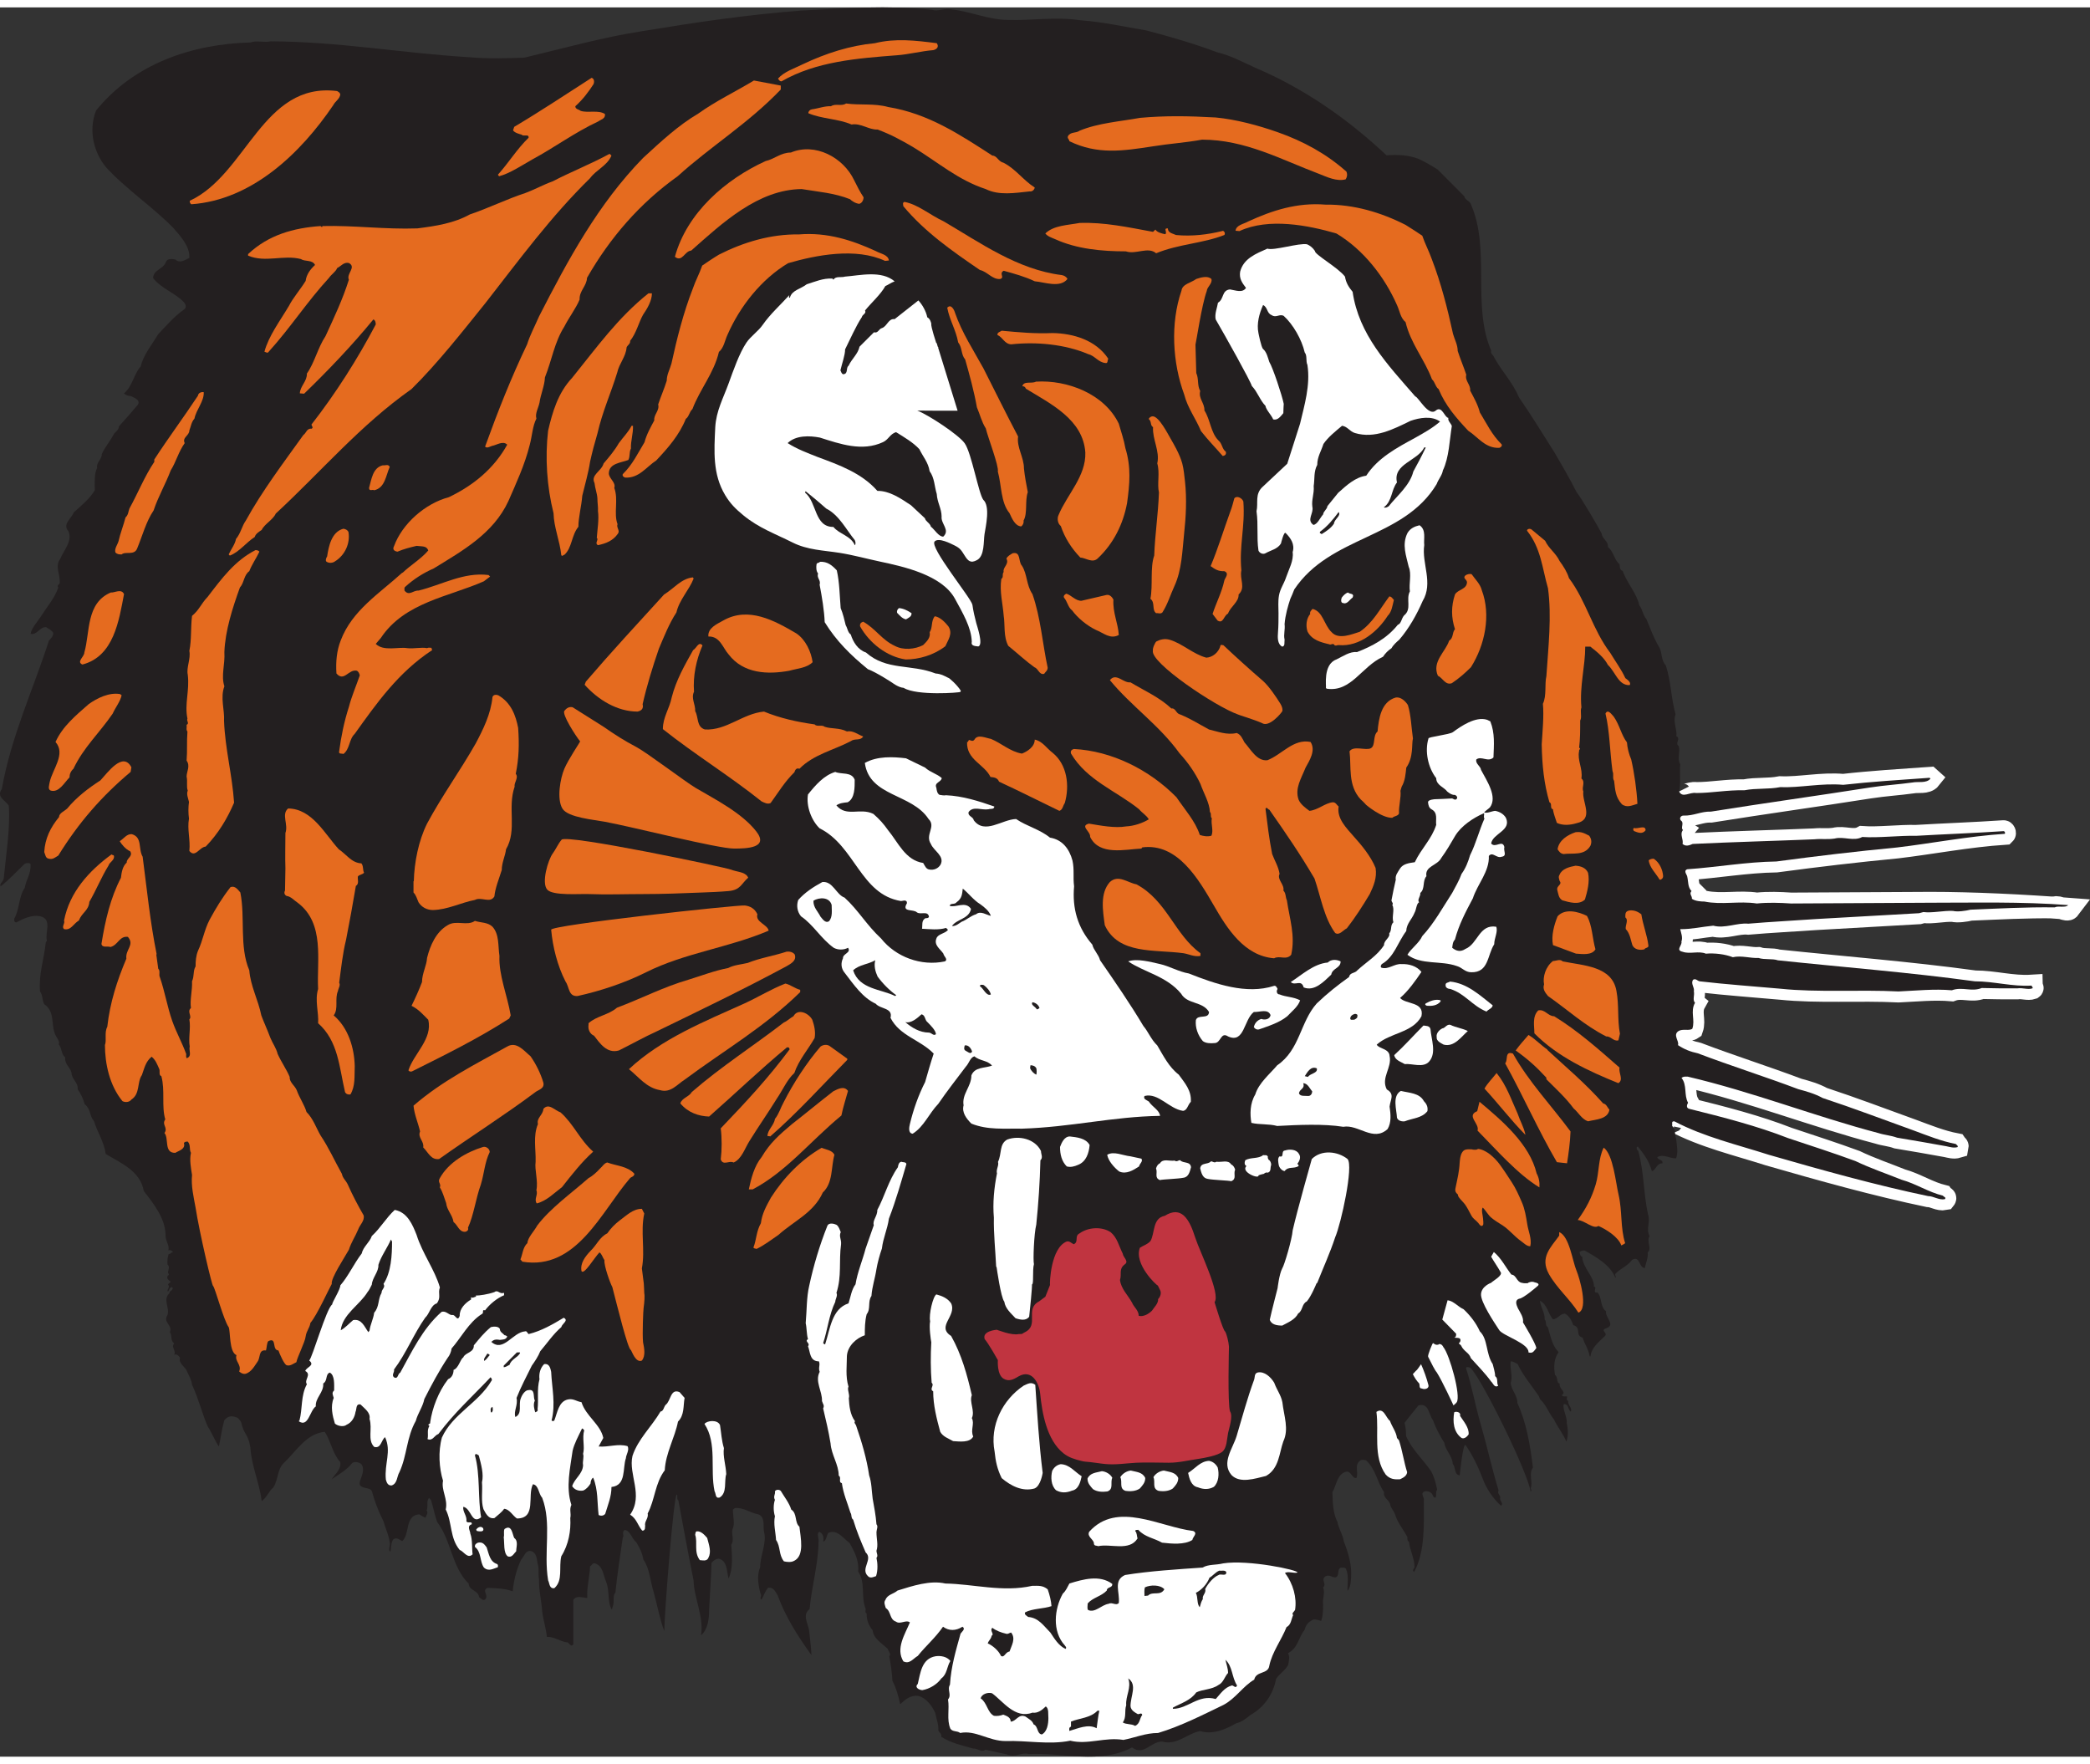<svg enable-background="new 0 0 109.402 91.565" height="290.523" viewBox="0 0 109.402 91.565" width="344.207" xmlns="http://www.w3.org/2000/svg"><rect x="0" y="0" width="109.402" height="91.565" fill="#333333" stroke="none"/><path d="m87.892 41.042c.183.366.549.021.893.081.816 0 1.633-.163 2.528-.144.629-.121 1.245-.041 1.872-.162 1.039.041 2.16-.223 3.299-.123 1.448-.163 3.02-.26 4.521-.367l.047.042c-.207.264-.656.143-.94.204-.715.1-1.445.141-2.245.264-2.71.428-5.536.817-8.306 1.261-.528-.018-.898.225-1.447.207-.143 0-.222.162-.122.261.185.123-.039.392.106.492-.187.224.035.489-.023.731.163.145.345.081.529 0 2.078-.1 4.439-.162 6.371-.242.37-.039.655.019 1.06-.039.473-.125.998.162 1.446-.084.838.061 1.978-.083 2.814-.059 1.402-.083 3.074-.143 4.584-.245.061 0 .1.102.061.14-1.895.123-3.915.512-5.64.715-2.122.202-4.18.446-6.314.732-1.568.022-3.142.305-4.666.407-.222.082 0 .306 0 .388.063.265.021.549.224.752-.141.162.037.244.02.408.182.123.47.143.654.143.914.186 1.811-.041 2.747.102.571-.061 1.221-.039 1.791 0l7.297-.039c2.192 0 4.865.129 7.266.313-.122.162-.59-.171-.755-.07-1.525-.02-2.931.062-4.416.121-.266.063-.676.125-.922.063-.505-.022-1.075.121-1.545.062l-.223.06-5.378.306c-1.158.081-2.424.143-3.565.243-.568-.06-1.224.265-1.833.103-.631.062-1.101.183-1.729.183.039.183.146.428.062.651.061.185-.328.449.061.531.387.143.832-.061 1.221.102.447-.041.995.023 1.408.185.446-.102.935.062 1.342.037.328.106.732.024 1.016.124 3.467.367 6.886.631 10.309 1.1 1.019 0 1.953.287 2.971.223 0 .043.102.104.043.145-.242.082-.49-.041-.793 0-.637 0-1.261 0-1.856-.019-.547.221-1.015-.083-1.567.121-.92-.081-1.871.019-2.79.061-2.037-.103-4.232.06-6.172-.142-1.362-.123-2.851-.227-4.236-.389-.122-.021-.201-.166-.345-.082-.142.205.085.39.039.612.046.204-.082.449.061.593-.262.465.021.896-.143 1.362-.178.123-.506-.021-.729.123-.301.205.061.529-.022.731.331.222.653.348 1.042.43 1.772.672 3.521 1.223 5.254 1.875.447.12.871.24 1.282.465 1.611.53 3.158 1.121 4.744 1.693.711.262 1.464.568 2.223.713.039.061.119.061.098.162-.201.061-.387 0-.589-.043-.877-.163-1.731-.305-2.582-.449-.33-.121-.674-.141-.981-.242-3.323-.873-6.579-2.158-9.978-2.951-.123 0-.208-.023-.327.061.306.387.119.896.343 1.303-.063.102-.119.284.084.325 1.729.428 3.546.896 5.152 1.526 1.16.388 2.366.774 3.525 1.2.771.37 1.605.655 2.419.98.737.202 1.409.649 2.16.833.063.084.185.084.104.184-.306.063-.592-.16-.876-.16-2.73-.572-5.581-1.367-8.329-2.16-1.651-.53-3.403-.936-4.95-1.754-.184-.019-.097.127-.122.246" fill="#fff"/><path d="m87.892 41.042c.183.366.549.021.893.081.816 0 1.633-.163 2.528-.144.629-.121 1.245-.041 1.872-.162 1.039.041 2.16-.223 3.299-.123 1.448-.163 3.02-.26 4.521-.367l.047.042c-.207.264-.656.143-.94.204-.715.1-1.445.141-2.245.264-2.71.428-5.536.817-8.306 1.261-.528-.018-.898.225-1.447.207-.143 0-.222.162-.122.261.185.123-.039.392.106.492-.187.224.035.489-.023.731.163.145.345.081.529 0 2.078-.1 4.439-.162 6.371-.242.37-.039.655.019 1.06-.039.473-.125.998.162 1.446-.084.838.061 1.978-.083 2.814-.059 1.402-.083 3.074-.143 4.584-.245.061 0 .1.102.061.14-1.895.123-3.915.512-5.64.715-2.122.202-4.18.446-6.314.732-1.568.022-3.142.305-4.666.407-.222.082 0 .306 0 .388.063.265.021.549.224.752-.141.162.037.244.02.408.182.123.47.143.654.143.914.186 1.811-.041 2.747.102.571-.061 1.221-.039 1.791 0l7.297-.039c2.192 0 4.865.129 7.266.313-.122.162-.59-.171-.755-.07-1.525-.02-2.931.062-4.416.121-.266.063-.676.125-.922.063-.505-.022-1.075.121-1.545.062l-.223.06-5.378.306c-1.158.081-2.424.143-3.565.243-.568-.06-1.224.265-1.833.103-.631.062-1.101.183-1.729.183.039.183.146.428.062.651.061.185-.328.449.061.531.387.143.832-.061 1.221.102.447-.041.995.023 1.408.185.446-.102.935.062 1.342.037.328.106.732.024 1.016.124 3.467.367 6.886.631 10.309 1.1 1.019 0 1.953.287 2.971.223 0 .043.102.104.043.145-.242.082-.49-.041-.793 0-.637 0-1.261 0-1.856-.019-.547.221-1.015-.083-1.567.121-.92-.081-1.871.019-2.79.061-2.037-.103-4.232.06-6.172-.142-1.362-.123-2.851-.227-4.236-.389-.122-.021-.201-.166-.345-.082-.142.205.085.39.039.612.046.204-.082.449.061.593-.262.465.021.896-.143 1.362-.178.123-.506-.021-.729.123-.301.205.061.529-.022.731.331.222.653.348 1.042.43 1.772.672 3.521 1.223 5.254 1.875.447.12.871.24 1.282.465 1.611.53 3.158 1.121 4.744 1.693.711.262 1.464.568 2.223.713.039.061.119.061.098.162-.201.061-.387 0-.589-.043-.877-.163-1.731-.305-2.582-.449-.33-.121-.674-.141-.981-.242-3.323-.873-6.579-2.158-9.978-2.951-.123 0-.208-.023-.327.061.306.387.119.896.343 1.303-.063.102-.119.284.084.325 1.729.428 3.546.896 5.152 1.526 1.16.388 2.366.774 3.525 1.2.771.37 1.605.655 2.419.98.737.202 1.409.649 2.16.833.063.084.185.084.104.184-.306.063-.592-.16-.876-.16-2.73-.572-5.581-1.367-8.329-2.16-1.651-.53-3.403-.936-4.95-1.754-.184-.019-.097.127-.122.246" fill="none" stroke="#fff" stroke-miterlimit="10" stroke-width="1.144"/><path d="m48.789.126c.328.103.611-.102 1.022-.02.973.101 1.955.55 2.968.55 1.185.042 2.467-.181 3.793.02 1.137.08 2.319.346 3.424.528 1.258.329 2.52.695 3.703 1.141.75.185 1.298.491 2.013.816 2.529 1.077 4.807 2.646 6.866 4.583.568-.042 1.141-.021 1.666.182.329.141.696.366.999.55l1.405 1.407c.042.224.288.224.348.425 1.038 2.365.04 5.296 1.061 7.66-.045.183.12.221.161.365.471.833.918 1.222 1.304 2.097.61.877 1.223 1.877 1.813 2.811.387.651.858 1.466 1.183 2.117.285.368 1.123 1.793 1.321 2.18.023.284.37.408.328.713.305.227.324.673.61.896.02.142 0 .306.164.349.223.649.734 1.157.871 1.81.166.183.189.529.37.713.204.487.369.957.652 1.443.184.268.1.715.364.98.285.877.266 1.692.512 2.565-.159.387.099.794.036 1.141.269.125-.099.366.127.51.099.325-.102.651.08.957-.041.489.039.978-.061 1.427.183.366.549.021.893.081.816 0 1.633-.164 2.528-.144.629-.121 1.245-.041 1.871-.163 1.04.042 2.161-.223 3.3-.122 1.448-.163 3.02-.261 4.521-.368l.047.042c-.207.264-.656.144-.94.204-.715.1-1.445.142-2.245.265-2.71.427-5.535.816-8.306 1.26-.528-.018-.897.226-1.447.208-.143 0-.222.161-.122.261.185.123-.039.391.106.492-.187.224.035.488-.023.731.163.144.345.08.529 0 2.078-.1 4.439-.163 6.371-.243.37-.039.655.02 1.06-.039.473-.125.998.163 1.446-.083.838.06 1.978-.083 2.814-.06 1.402-.082 3.074-.143 4.584-.245.061 0 .1.102.061.14-1.895.123-3.915.513-5.64.715-2.122.202-4.179.447-6.314.733-1.568.021-3.142.304-4.666.407-.222.081 0 .305 0 .387.063.265.021.55.224.753-.141.161.038.244.02.407.182.124.47.143.654.143.914.185 1.811-.041 2.747.102.571-.06 1.22-.04 1.791 0l7.297-.04c2.192 0 4.803-.062 7.205.123-.125.161-.53.021-.694.12-1.525-.02-2.931.061-4.416.121-.266.064-.676.124-.922.064-.505-.022-1.075.119-1.545.06l-.223.06-5.377.305c-1.159.082-2.425.146-3.566.244-.568-.06-1.224.266-1.833.104-.631.061-1.1.184-1.729.184.039.183.146.428.062.651.061.183-.328.448.061.53.387.142.832-.061 1.221.101.447-.04.995.024 1.408.185.446-.102.935.063 1.342.039.328.105.732.023 1.016.123 3.467.367 6.886.631 10.309 1.1 1.019 0 1.953.286 2.971.223 0 .043.102.103.043.146-.242.081-.491-.043-.793 0-.637 0-1.261 0-1.856-.019-.547.219-1.015-.084-1.567.119-.919-.081-1.871.02-2.79.061-2.037-.102-4.233.061-6.171-.142-1.363-.122-2.852-.226-4.237-.388-.122-.021-.201-.165-.345-.083-.142.207.085.392.04.612.045.205-.082.451.06.594-.262.465.021.896-.142 1.361-.179.125-.507-.02-.73.125-.301.205.061.528-.021.73.33.221.652.348 1.041.43 1.771.672 3.521 1.221 5.254 1.875.447.121.871.24 1.282.465 1.61.531 3.158 1.121 4.744 1.692.711.263 1.464.569 2.223.714.039.061.119.061.098.161-.201.062-.387 0-.589-.042-.877-.162-1.731-.305-2.582-.449-.33-.121-.674-.14-.981-.242-3.323-.873-6.579-2.157-9.978-2.953-.123 0-.208-.021-.327.063.306.387.119.895.343 1.303-.063.103-.119.285.084.324 1.729.428 3.546.896 5.152 1.527 1.16.387 2.366.775 3.525 1.201.771.369 1.605.654 2.42.979.736.203 1.408.65 2.159.833.063.083.185.083.104.184-.305.063-.592-.161-.876-.161-2.73-.571-5.581-1.366-8.329-2.159-1.651-.531-3.403-.936-4.95-1.753-.184-.019-.097.125-.122.245.221.164.101.449.208.654.038.383.118.709 0 1.035-.312.021-.656-.244-.984-.063.044.188.309.105.269.328-.306-.019-.346.367-.553.408-.139-.512-.386-.855-.73-1.283-.105 0-.044.101-.06.143l.076.08c.309 1.121.267 2.18.511 3.321.144.428-.122.752.083 1.139-.183.287.143.652-.1.854.038.287-.105.552-.145.815-.325 0-.245-.672-.672-.427-.23.327-.612.447-.876.732-.038.082.062.142 0 .205-.263-.672-.998-1.082-1.61-1.427-.103 0-.205.021-.264.084.022.099.038.224.141.242.021.59.637 1.037.61 1.567.21 0-.121.347.188.307.263.285.12.752.449.979-.062.322.526.73 0 .893-.35.126.16.246-.086.429-.305.306-.672.571-.731 1.04h-.039c-.063-.386-.268-.631-.37-.979-.428-.12-.038-.528-.488-.652-.083-.221-.2-.488-.444-.607-.268.021-.351.262-.614.303-.263-.281-.307-.795-.69-.975.04.344.28.672.245.975.121.104.016.347.161.39.144.426.204.955.571 1.322-.246.346-.266.794-.185 1.2.161.102.063.429.244.449-.06.284.388.426.103.61.104.103.182.041.285.063 0 .082-.061.181.059.242-.04.205.244.387.124.549-.141-.099-.105-.426-.364-.386-.063.287.182.634.162.979.062.324.097.671-.021.977-.165-.408-.466-.755-.652-1.164-.287-.344-.389-.75-.731-1.057l-.061-.163c-.389-.571-.818-1.058-1.104-1.669-.119-.063-.225-.145-.365-.145-.063.369.124.756 0 1.121.022.389.349.631.349 1.06.465.998.672 2.2.813 3.381-.243.326.019.754-.122 1.099.019.043.059.06.04.104l-.04.058c-.121-.955-2.467-5.741-3.117-6.452-.06-.063-.161-.08-.242-.063l-.023.043c.306.933.489 1.973.774 2.951.325 1.121.571 2.261.935 3.463-.099.141.104.244.086.387-.063.141.201.262.039.407-.447-.407-.776-.918-.977-1.466-.225-.59-.511-1.182-.879-1.711-.14-.125-.304 1.586-.304 1.586-.306-.039-.201-.405-.365-.609-.043-.447-.384-.691-.446-1.102-.246-.387-.451-.793-.593-1.18-.224-.287-.205-.919-.757-.772-.24.303-.569.694-.729.917.061.222.08.447.08.691.326.731.873 1.2 1.322 1.853.165.327.225.569.306.955-.102.102-.019.288-.081.407-.148.024-.13-.161-.231-.241-.099-.08-.261-.121-.387-.063-.181.125.042.306 0 .431 0 1.24.082 2.688-.507 3.767-.143-.103.038-.183.022-.286-.022-.467-.246-.855-.289-1.283-.083-.058-.099-.138-.083-.242-.181-.369-.528-.774-.648-1.201-.062-.166-.185-.305-.242-.448 0-.287-.411-.407-.331-.713-.385-.55-.425-1.202-.952-1.673-.107-.019-.268-.06-.349.063-.245.224-.041.529-.139.856-.21.078-.27-.307-.495-.327-.529.082-.549.712-.772 1.08.02.549.02 1.079.266 1.565.061.348.284.654.326 1 .242.612.428 1.241.388 1.873-.02.266-.02.51-.188.734-.02-.35.084-.775-.081-1.162-.079-.102-.18-.043-.281-.059-.206.119-.042.406-.246.506-.224.023-.346-.18-.57-.04-.221.208.104.37-.101.571.12.267-.045.61 0 .896 0 .264 0 .59-.102.854-.167-.041-.39-.143-.531 0-.204.101-.282.285-.347.489-.325.408-.325.915-.857 1.202.107.186.046.426 0 .631-.179.309-.442.428-.625.715-.146.791-.614 1.484-1.35 1.893-.223.183-.45.367-.732.426-.566.327-1.239.613-1.89.41-.671.12-1.225.771-1.998.549-.596 0-.96.773-1.57.307-1.672.895-3.623.262-5.397.348-.428-.106-.691.201-1.158.018l-1.119-.246c-.203.165-.41-.078-.637-.06-.584-.163-1.157-.285-1.67-.61.022-.164-.098-.226-.158-.326.02-.365-.102-.592-.164-.938-.164-.346-.446-.754-.855-.874-.427-.083-.733.202-.979.427-.104-.47-.203-.835-.405-1.223-.022-.387-.084-.854-.165-1.283.122-.12-.059-.266-.077-.387-.287-.284-.755-.529-.793-.978-.206-.245-.329-.551-.313-.875-.141-.081 0-.183-.077-.307-.225-.63.021-1.322-.37-1.894.062-.549-.199-1.058-.446-1.488-.327-.242-.669-.752-1.122-.527-.1.162-.1.428-.264.446.043-.201 0-.425-.202-.507-.163.082 0 .365-.04.55-.022 1.196-.369 2.362-.469 3.501-.41.287-.062.773-.021 1.142.037.388.104.855.12 1.263-.731-1.018-1.364-2.018-1.771-3.136-.118-.185-.224-.448-.508-.388-.143.182-.224.408-.327.611-.161-.043.044-.203-.062-.305-.119-.468-.201-.957-.017-1.386 0-.63.364-1.284.199-1.873-.06-.284.085-.755-.302-.896-.448-.082-.756-.367-1.221-.327l-.103.081c0 .387.121.732-.024 1.039-.061.246.102.57-.061.796.04.569.102 1.261-.141 1.769-.102-.324-.042-.914-.508-1.035-.162 0-.288.103-.387.221-.022.834-.086 1.631-.124 2.445 0 .491-.062 1.037-.425 1.346.161-.959-.368-1.957-.388-2.869-.288-1.43-.534-2.793-.798-4.2-.103-.039-.02-.226-.08-.306-.163 0-.655 6.272-.655 7.149-.221-.548-.366-1.345-.55-2.014-.199-.612-.199-1.224-.547-1.731-.062-.347-.182-.593-.366-.897-.245-.185-.306-.613-.611-.65-.184.14 0 .284-.101.406-.125.875-.286 1.896-.385 2.873-.146.178-.064.385-.104.61l-.081.283c-.244-.363-.103-.977-.305-1.468-.161-.383-.161-.833-.594-.956-.121-.021-.164.123-.244.162-.019.57-.181 1.102-.142 1.65-.242 0-.567-.163-.731.103v2.322c-.143.206-.226-.144-.368-.104-.346-.059-.651-.304-1.019-.283-.038-.43-.203-.935-.245-1.344-.04-.57-.181-1.098-.164-1.67-.059-.263.021-.551-.078-.836-.043-.283-.063-.591-.388-.65-.265 0-.305.283-.466.449-.247.508-.388 1.078-.448 1.666-.43-.16-.898-.16-1.328-.182-.305.164.105.388-.119.611-.124.082-.207-.063-.308-.12-.061-.388-.528-.327-.548-.712-.898-.879-.916-2.284-1.649-3.223-.144-.404-.204-.791-.327-1.158l-.099-.102c-.165.18-.023.469-.128.648.105.125-.017.269-.06.389-.141-.061-.2-.1-.324-.182-.774.062-.471 1.039-.895 1.404-.146-.08-.329-.244-.49-.062-.101.204-.085.387-.122.612-.159-.084.021-.326-.041-.489-.042-.366-.226-.733-.325-1.099-.267-.533-.449-1-.613-1.591-.143-.239-.774-.063-.61-.53.08-.265.265-.592.063-.873-.124-.106-.327-.144-.472-.062-.283.367-.69.589-1.076.853.162-.264.507-.51.446-.897-.407-.444-.49-1.099-.813-1.584-.98.101-1.486 1.017-2.139 1.629-.366.343-.286.918-.57 1.304-.226.184-.306.488-.591.693-.122-.98-.529-1.813-.592-2.792-.122-.772-.326-.629-.486-1.344-.041-.079-.104-.14-.184-.224-.348-.141-.508-.08-.694.123-.162.592-.162.813-.285 1.381-.206-.304-.386-.752-.588-1.059-.307-.711-.472-1.443-.819-2.176-.017-.244-.16-.469-.261-.695-.063-.223-.471-.426-.366-.71-.043-.083-.164-.228-.307-.164.122-.226-.182-.388 0-.591-.225-.186-.083-.386-.225-.592.164-.367-.387-.508-.124-.896.124-.406-.263-.812.102-1.14-.018-.142.205-.121.164-.306-.142-.062-.182.164-.245.225-.08-.122.146-.225 0-.386l.146-.125c-.065-.099-.226-.119-.167-.304.021-.041.102-.062.061-.123-.12-.082.125-.322-.061-.489-.019-.183 0-.345.061-.55.083.043.165-.143.246-.082-.061-.061-.14-.159-.264-.101.081-.286-.162-.489-.145-.813-.017-.856-.591-1.59-1.14-2.299-.181-1.041-1.179-1.449-1.992-1.937-.084-.633-.43-1.121-.613-1.713-.266-.324-.142-.608-.489-.896-.083-.285-.201-.551-.366-.774.042-.364-.324-.527-.324-.875-.083-.306-.369-.447-.329-.794-.224-.186-.161-.487-.345-.692.08-.103-.042-.264-.102-.368-.366-.568-.02-1.302-.652-1.729-.123-.243-.061-.449-.222-.674-.065-.952.203-1.608.305-2.563l.06-.083c-.123-.41.307-1.143-.365-1.285-.431-.08-.878.127-1.243.327-.121-.022-.103-.103-.103-.2.284-.492.225-1.144.55-1.613.085-.486.326-.691.305-1.241-.06-.083-.22-.061-.305-.02-.427.408-.836.857-1.261 1.181-.084-.143.162-.264.162-.428.122-1.243.348-2.67.263-3.788-.162-.283-.671-.45-.366-.875.49-2.752 1.63-5.171 2.465-7.762.101-.12.246-.244.224-.425-.103-.142-.245-.205-.369-.287-.345-.019-.466.43-.813.349.06-.328.368-.632.571-.959.285-.449.693-.914.878-1.466-.104-.143.098-.143.078-.264.02-.448-.263-.855.02-1.222.166-.428.674-.958.429-1.466-.325-.367.165-.653.285-.979.406-.366.835-.712 1.1-1.161 0-.367-.041-.873.123-1.162-.061-.281.245-.445.245-.728.14-.33.449-.695.649-1.08.081-.081.245-.207.245-.37.366-.405.673-.754.999-1.141.141-.263-.226-.366-.386-.448-.124 0-.247-.039-.347-.139.448-.37.507-.999.874-1.407.142-.613.614-1.18.918-1.692.427-.445.835-.936 1.366-1.301.119-.083.079-.246 0-.348-.431-.486-1.204-.733-1.632-1.283 0-.445.551-.469.67-.854.082-.184.328-.162.492-.121.246.223.507.019.733-.083.041-.593-.447-1.122-.855-1.589-1.101-1.118-2.487-2.035-3.522-3.177-.633-.787-.912-1.91-.507-2.947 1.973-2.445 5.01-3.485 8.083-3.566.305-.122.715.02 1.06-.06 3.604.019 6.782.611 10.408.834.975.081 1.813.06 2.871.02 2.058-.488 4.072-1.061 6.151-1.383 2.847-.469 5.452-.856 8.308-1.079 2.362-.124 4.544-.287 6.883-.043" fill="#231f20"/><path d="m49.035 1.874c.143.204-.02.327-.187.364-.584.043-1.299.226-1.891.267-2.097.162-4.236.324-6.046 1.365-.106 0-.123-.061-.187-.142.323-.367.856-.531 1.302-.754 1.204-.571 2.469-.978 3.769-1.1 1.08-.267 2.117-.143 3.24 0" fill="#e56b1f"/><path d="m31.072 4.012c-.265.407-.55.795-.957 1.163 0 .161.186.161.283.242.39.122.917-.062 1.268.163.036.245-.206.283-.351.389-1.221.569-2.32 1.382-3.461 1.995-.567.324-1.181.731-1.731.875l-.061-.081c.571-.632.996-1.345 1.607-1.935.023-.224-.262-.04-.365-.163-.161-.042-.366-.103-.449-.224l.062-.184c1.405-.835 2.688-1.691 4.051-2.566.145.042.145.223.104.326" fill="#e56b1f"/><path d="m40.87 4.298c-1.692 1.77-3.669 2.973-5.398 4.541-1.975 1.406-3.544 3.217-4.744 5.316-.021.446-.407.671-.389 1.14-.183.446-.57.957-.794 1.404-.528.835-.653 1.752-1.02 2.667-.019.451-.223.878-.285 1.325-.06.285-.242.569-.162.834-.203.388-.224.917-.346 1.364-.263 1.06-.712 2.015-1.12 2.953-.793 1.713-2.422 2.609-3.909 3.525-.55.243-1.04.549-1.509.978-.039.04-.019.121-.019.182.243.306.447-.02.733 0 1.24-.307 2.361-.978 3.664-.815l.083.08-.326.248c-1.834.813-4.154 1.099-5.397 2.971l-.263.306c.407.407 1.2.143 1.648.223.346.041.756-.061 1.038 0 .083-.04.106-.019.227-.019l.039.122c-1.772 1.16-2.913 2.79-4.051 4.38-.307.286-.249.794-.593 1.056-.081-.038-.265.022-.223-.14.102-.774.264-1.568.509-2.323.14-.547.387-1.119.57-1.649-.022-.102-.061-.185-.144-.244-.45-.104-.671.607-1.078.142-.041-.631.018-1.203.225-1.73.591-1.569 2.034-2.464 3.218-3.542h.021c.403-.39.955-.714 1.341-1.164-.083-.264-.343-.203-.61-.243-.345.081-.672.163-.998.303-.145-.019-.285-.1-.184-.284.43-1.18 1.63-2.239 2.871-2.567 1.307-.629 2.364-1.507 3.056-2.749-.223-.224-.55.022-.793.063-.122.038-.268.141-.366.038.671-1.852 1.362-3.602 2.2-5.354.161-.507.406-.957.627-1.466 1.51-2.951 3.097-5.888 5.441-8.288.955-.878 1.851-1.712 2.892-2.325.936-.669 1.935-1.138 2.912-1.73l1.406.265z" fill="#e56b1f"/><path d="m17.813 4.561c-.041.246-.263.348-.366.552-1.709 2.524-4.256 4.968-7.433 5.192-.061-.04-.082-.101-.082-.182 2.991-1.384 3.81-6.231 7.716-5.744.087.059.146.079.165.182" fill="#e56b1f"/><path d="m46.49 5.214c2.098.344 3.726 1.425 5.455 2.544.245 0 .305.308.573.368.649.327 1.035.915 1.646 1.303-.019.122-.139.223-.258.202-.797.083-1.611.225-2.307-.121-1.445-.469-2.525-1.425-3.808-2.201-.63-.366-1.138-.649-1.854-.916-.466.021-.854-.345-1.365-.263-.692-.305-1.547-.286-2.259-.591 0-.101.079-.183.184-.203.324-.041.693-.184.999-.161.245-.164.548.018.792-.145.734.102 1.464-.019 2.202.184" fill="#e56b1f"/><path d="m70.478 8.595c.06.144.041.283-.04.406-.469.123-.975-.123-1.386-.285-1.997-.753-3.867-1.793-6.13-1.793-.896.162-1.669.204-2.565.348-1.586.246-2.908.446-4.38-.267 0-.1-.121-.142-.075-.262.139-.246.421-.144.608-.287.976-.407 2.157-.487 3.156-.672 1.323-.12 2.521-.102 3.972-.021 1.055.101 2.218.408 3.256.775 1.323.467 2.525 1.118 3.584 2.058" fill="#e56b1f"/><path d="m44.719 9.063c.142.282.303.612.485.876 0 .141-.08.306-.225.343-.2-.018-.406-.16-.484-.242-.816-.327-1.673-.388-2.53-.531-2.277.022-4.151 1.773-5.783 3.22-.346.02-.468.631-.854.325.629-2.301 2.648-4.054 4.746-5.01.465-.103.795-.447 1.324-.447 1.262-.531 2.747.242 3.321 1.466" fill="#e56b1f"/><path d="m32.007 7.758c-.222.53-.79.734-1.12 1.182-2.055 2.016-3.665 4.216-5.477 6.537-1.18 1.466-2.505 3.157-3.869 4.501-2.689 1.894-4.685 4.277-7.106 6.518-.144.325-.593.549-.735.854-.122.083-.326.205-.364.369-.468.305-.817.792-1.306.975l-.059-.06c.119-.266.324-.51.385-.814.244-.287.307-.673.512-.958.852-1.549 1.993-3.056 3.013-4.481.139-.082.183-.366.425-.326.123-.06 0-.142 0-.223 1.285-1.65 2.405-3.421 3.363-5.235 0-.103-.023-.222-.123-.265-1.12 1.364-2.363 2.668-3.627 3.889l-.224-.019c.019-.385.386-.631.369-1.036.404-.573.569-1.346.975-1.957.45-.979.895-1.914 1.223-2.954-.146-.324.411-.652 0-.876-.263-.061-.406.164-.614.266-.079.203-.302.324-.424.51-1.16 1.261-1.998 2.585-3.158 3.868-.059.102-.144.021-.224 0 .224-.834.815-1.61 1.285-2.403.205-.407.611-.876.872-1.303.045-.348.25-.61.492-.835-.143-.286-.532-.164-.734-.307-.916-.243-1.854.204-2.771-.18v-.081c1.061-1 2.364-1.367 3.789-1.468l.081.06.021-.06c1.67-.042 3.259.182 4.97.122.958-.122 1.913-.266 2.749-.732.976-.327 1.913-.796 2.912-1.123.489-.182.916-.425 1.426-.609.938-.49 1.978-.898 2.953-1.427.059-.022.082.064.12.081" fill="#e56b1f"/><path d="m49.4 11.201c1.913 1.12 3.867 2.525 6.173 2.81.121.02.243.082.304.205-.389.489-1.198.163-1.713.121-.505-.244-1.096-.406-1.626-.551-.269.145.079.348-.182.43-.411.039-.674-.389-1.061-.469-1.464-.998-2.891-1.999-4.01-3.341 0-.082-.063-.184.06-.224.696.123 1.344.691 2.055 1.019" fill="#e56b1f"/><path d="m74.451 11.953c.145.43.345.796.489 1.203.489 1.262.835 2.627 1.119 3.932.083.303.245.569.245.895.144.446.306.815.449 1.242-.084.325.242.531.202.833.184.349.407.735.508 1.142.349.571.635 1.181 1.142 1.672.041.1-.062.161-.12.181-.733.041-1.122-.569-1.633-.896-.631-.671-1.196-1.322-1.548-2.179-.161-.102-.183-.367-.346-.508-.386-1.041-1.118-1.874-1.383-2.995-.271-.223-.307-.591-.45-.896-.654-1.486-1.771-2.913-3.174-3.746-1.47-.429-3.544-.834-5.072-.124l-.206-.019c.041-.306.428-.346.673-.489 1.245-.57 2.547-.998 4.032-.877 1.486-.019 2.915.408 4.197 1.06.306.184.633.407.876.569" fill="#e56b1f"/><path d="m60.357 11.749.124-.121c.079.143.321.205.509.245.142-.081-.123-.325.142-.305 0 .243.265.265.427.347.836.08 1.653-.022 2.403-.205.101-.063.204.123.125.205-1.142.446-2.385.468-3.569.955-.424-.365-1.055.081-1.584-.1-1.262 0-2.568-.123-3.688-.632-.182-.081-.405-.143-.528-.305.445-.429 1.16-.429 1.793-.55 1.3-.045 2.521.222 3.846.466" fill="#e56b1f"/><path d="m68.829 12.749c-.021.184 1.223.874 1.575 1.344.053.325.196.55.399.795.328 2.241 1.811 3.787 3.281 5.477.159.021.692 1.079 1.077.734.326-.264.451.368.654.387-.041.163.142.285.181.428-.12.732-.144 1.65-.467 2.321-.042.264-.241.469-.325.714-1.734 2.889-5.562 2.687-7.455 5.518-.059.16-.146.366-.205.489-.123.365-.265.853-.302 1.324.037.303-.063.547 0 .813-.021.142.037.347-.124.367-.264-.139-.239-.503-.22-.758.026-.333.026-.653.026-.986 0-.319-.031-.614.025-.936.062-.352.263-.615.371-.945.146-.429.407-.876.345-1.323.123-.408-.101-.733-.366-.998-.093-.097-.245.537-.246.546-.175.296-.543.358-.812.513-.143.08-.324-.021-.366-.143-.102-.691 0-1.323-.102-2.057.102-.448-.101-.896.325-1.282l1.283-1.203c.221-.671.445-1.404.671-2.097.225-.956.549-2.017.386-3.076-.097-.205 0-.487-.141-.652-.16-.689-.608-1.465-1.099-1.914-.222-.122-.404.121-.633-.042-.26-.099-.199-.405-.448-.528-.201.448-.345.978-.243 1.467 0 0 .145.753.243.834.188.164.249.45.324.674.188.305.675 1.772.757 2.199 0 0-.021.325-.021.487-.142.164-.286.387-.53.327-.103-.245-.368-.489-.407-.713-.284-.286-.406-.713-.711-1.037-.085-.286-1.384-2.608-1.894-3.485-.063-.286.079-.611.121-.875.327-.184.184-.651.628-.694.286.043.654.204.838-.08-.203-.265-.367-.49-.305-.855.181-.691.834-.937 1.425-1.201.326.122 1.648-.306 2.076-.227.148.063.309.185.411.349" fill="#fff"/><path d="m50.126 21.11c-.706 0-1.41.006-2.115-.006.545.199 2.184 1.271 2.49 1.718.354.505.729 2.646.971 2.953.371.344.13 1.377.064 1.793-.059.386.009 1.137-.387 1.358-.349.196-.485.03-.642-.214-.18-.278-.222-.393-.548-.552-.18-.087-.821-.427-1.034-.206-.289.301 1.918 2.969 1.977 3.319.044.318.118.638.201.952.046.172.381 1.133.109 1.226-.16-.021-.404-.021-.343-.246-.021-.751-.486-1.525-.875-2.24-.668-1.243-2.667-1.688-3.909-1.952-.702-.149-1.414-.346-2.127-.46-.844-.134-1.688-.148-2.472-.544-.902-.453-1.778-.763-2.58-1.428-.409-.339-.673-.599-.946-1.05-.661-1.102-.579-2.297-.519-3.557.048-.854.421-1.522.704-2.303.241-.661.551-1.563.928-2.125.228-.337.616-.588.851-.928.4-.575.932-1.043 1.396-1.559-.013.033-.045.185.03.129.105-.388.57-.45.879-.695.448-.14.855-.323 1.34-.3l.061.06c.108-.202.413-.098.6-.161.791-.061 1.908-.341 2.602.249-.183.061-.37.203-.487.244-.244.445-.737.875-1.064 1.281.084.162-.141.204-.166.344-.323.49-.63 1.201-.877 1.69 0 .307-.162.734-.246 1.1.041.061.041.162.144.203.285-.019.124-.327.285-.447.167-.365.49-.61.572-.997l.755-.752c.225.063.245-.182.427-.224.27-.101.328-.508.656-.466l1.242-.978c.199.206.408.572.465.881.165.08.208.323.208.323-.025.185.261.999.261 1.02.061 0 .039.184.12.244h-.021" fill="#fff"/><path d="m63.412 14.216c.063.244-.225.404-.244.63-.266.733-.549 2.667-.591 2.81l.042 1.486c.143.305.038.632.206.939-.106.388.24.632.22 1.017.306.469.329 1.161.732 1.567.205.162.184.45.389.593.039.163-.061.202-.162.224-.388-.449-.774-.836-1.139-1.305-.267-.652-.697-1.201-.878-1.915-.61-1.65-.733-3.726-.141-5.436.039-.346.504-.408.772-.61.247-.082.593-.185.794 0" fill="#e56b1f"/><path d="m34.125 14.967c0 .389-.241.796-.466 1.124-.226.403-.348.955-.674 1.363.021.162-.141.223-.186.345-.037.488-.385.835-.487 1.304-.344 1.118-.772 2.035-1.038 3.196-.162.552-.265.937-.388 1.489-.08.549-.264 1.179-.406 1.771-.043.551-.204 1.137-.204 1.628-.369.448-.326 1.1-.732 1.466-.06 0-.101.102-.163.022-.081-.775-.387-1.447-.406-2.2-.348-1.384-.45-2.911-.284-4.319.224-.956.51-1.974 1.26-2.768 1.303-1.611 2.384-3.136 3.992-4.421z" fill="#e56b1f"/><path d="m49.991 15.987c.37 1.059.954 1.935 1.489 2.911.609 1.202 1.201 2.404 1.813 3.565-.083.57.306 1.077.306 1.669.041.409.122.835.201 1.243-.16.448 0 1.1-.221 1.487.02.139-.044.245-.124.306-.325-.021-.488-.428-.612-.693-.468-.572-.408-1.447-.611-2.178.063-.287-.509-1.754-.632-2.263-.221-.346-.303-.732-.464-1.1-.147-.834-.389-1.709-.614-2.505-.225-.263-.142-.609-.367-.895-.123-.672-.443-1.14-.572-1.814.205-.223.368.124.408.267" fill="#e56b1f"/><path d="m55.1 17.046c1.083.02 2.263.365 2.914 1.345-.059.081 0 .262-.161.222-.367-.04-.55-.385-.897-.467-1.202-.509-2.688-.654-4.029-.509-.348-.021-.433-.366-.715-.49-.021-.14.145-.163.223-.223.894.083 1.754.164 2.665.122" fill="#e56b1f"/><path d="m58.564 21.791c.121.427.268.834.345 1.281.308 1 .225 1.877.088 2.875-.206 1.098-.696 2.096-1.511 2.871-.284.305-.631 0-.938-.022-.486-.509-.813-1.04-1.02-1.649-.159-.122-.204-.388-.12-.569.447-1.081 1.446-2.037 1.404-3.28-.12-1.731-1.813-2.545-3.113-3.34-.021-.082-.102-.141-.184-.122.063-.305.486-.122.712-.246 1.629-.102 3.584.632 4.337 2.201" fill="#e56b1f"/><path d="m10.665 20.141c.021.49-.387.894-.487 1.384-.164.185-.182.408-.265.613 0 .284-.39.366-.245.67-.324.451-.449.98-.732 1.427-.268.714-.652 1.363-.896 2.098-.388.569-.593 1.343-.855 1.975-.146.406-.614.143-.818.326-.121 0-.222 0-.325-.102-.061-.203.103-.389.163-.593.083-.383.268-.855.366-1.242.143-.119.143-.304.205-.467.449-.815.794-1.689 1.301-2.442v-.124c.754-1.16 1.531-2.197 2.285-3.338.018-.143.159-.205.303-.185" fill="#e56b1f"/><path d="m33.134 21.903c.016.411-.123.778-.107 1.19-.105.198-.032.398-.137.597-.383.151-1.021.167-1.021.716.028.277.381.46.286.748.23.613-.044 1.328.17 1.895-.075.184.15.335.016.505-.259.366-.613.504-1.04.596-.198-.107.062-.291-.062-.382.031-.43.123-.964.062-1.406.015-.185-.03-.428-.03-.671-.017-.259-.123-.52-.151-.795-.214-.429.365-.612.476-1.024.303-.352.592-.702.791-1.054.229-.322.489-.564.671-.915z" fill="#e56b1f"/><path d="m61.577 23.117c.127.247.24.503.309.757.08.299.108.644.144.951.098.896.05 1.837-.047 2.722-.096.908-.117 1.894-.505 2.738-.224.488-.346.935-.631 1.384-.104.102-.226.019-.329.041-.239-.185-.036-.553-.299-.754.139-.693-.025-1.63.199-2.261.042-1.139.203-2.117.248-3.301-.105-.465.059-1.019-.088-1.525.146-.633-.262-1.264-.221-1.895-.164-.102-.063-.305-.226-.426.023-.08.123-.143.207-.143.331 0 .796.929.937 1.166.101.174.205.359.302.546" fill="#e56b1f"/><path d="m74.633 23.033c-.202.427-.425.854-.653 1.264-.18.731-.871 1.283-1.284 1.813-.083.059-.18.099-.26.059.446-.326.385-.917.689-1.302-.225-.98 1.083-1.122 1.428-1.834z" fill="#231f20"/><path d="m20.401 24.051c-.203.449-.244 1.099-.814 1.224-.081-.064-.268.081-.268-.125.125-.426.187-1.058.718-1.181.137.022.282-.081.364.082" fill="#e56b1f"/><path d="m65.084 25.864c.101 1.323-.227 2.301-.104 3.604-.102.468.243.897-.145 1.263.021.39-.427.631-.552.997-.242.122-.242.552-.549.367l-.261-.346c.183-.569.485-1.141.611-1.732.019-.142.301-.386 0-.508-.327.02-.512-.122-.713-.264.386-.916.688-1.916 1.036-2.872.081-.204.142-.448.204-.674.124-.163.41-.021.473.165" fill="#e56b1f"/><path d="m69.826 27.025c-.161.244-.421.408-.649.549-.02-.019-.039-.061-.085-.041v-.083c.389-.282.694-.649.98-1.036.142.201-.224.365-.246.611" fill="#231f20"/><path d="m74.553 28.144c-.144.96.488 1.978-.085 2.932-.301.695-.711 1.428-1.22 2.018-.14.123-.306.264-.407.446-.183.123-.325.266-.448.451-1.12.507-1.668 1.872-2.954 1.67l-.034-.043c.034-.061-.17-1.221.547-1.485.344-.165.712-.429 1.077-.386.796-.307 1.568-.715 2.139-1.429.185-.058.185-.324.326-.486.428-.346.082-.836.307-1.264-.06-.385.101-.915-.06-1.281-.128-.573-.37-1.162-.066-1.773.146-.245.372-.346.631-.407.364.244.205.712.247 1.037" fill="#fff"/><path d="m18.239 27.451c.105.592-.177 1.224-.709 1.549-.102.081-.306.104-.43.019-.079-.038-.037-.2.024-.281.079-.511.223-1.287.853-1.45.122.023.205.063.262.163" fill="#e56b1f"/><path d="m80.882 27.92c.187.409.553.632.757 1.061.206.282.389.568.49.894.896 1.183 1.24 2.708 2.16 3.91.24.406.587.875.79 1.323.104.082.325.222.226.367-.591.022-.73-.672-1.14-1.06-.186-.366-.549-.669-.917-.955h-.268c0 1.037-.303 2.077-.2 3.179-.08.221.039.509-.064.689 0 .53 0 .959-.056 1.428.12.041-.024.101 0 .161-.105.509.201.918.12 1.445.225.186 0 .449.1.674-.079.571.59 1.466-.364 1.669-.348.102-.715.125-1.021-.019-.061-.203-.182-.49-.203-.713-.186-.04-.021-.305-.186-.366-.282-.958-.385-1.936-.404-3.036.041-.671.122-1.486.062-2.118.204-.428.083-1.017.182-1.446.101-1.528.287-3.136.084-4.602-.308-1.08-.367-2.097-1.097-3.013 0-.104.16-.123.238-.063z" fill="#e56b1f"/><path d="m13.578 28.49c-.165.347-.406.694-.528 1.02-.288.202-.267.611-.492.855-.383 1.061-.771 2.261-.813 3.381.042.651-.184 1.222 0 1.792-.225.59.019 1.242-.018 1.811.06 1.488.425 2.791.526 4.279-.347.812-.814 1.607-1.487 2.3-.323.02-.547.611-.854.227.061-.592-.121-1.123-.02-1.693-.039-.285-.039-.591 0-.873-.039-.185-.145-.41-.063-.592-.082-.206 0-.468-.061-.735 0-.264.205-.55 0-.835.044-.531 0-.956.044-1.526-.083-.082-.021-.225-.044-.347.164-.081-.021-.205.044-.326-.162-.774.12-1.446.017-2.301-.082-.366.166-.837.083-1.242.123-.611.061-1.181.141-1.835.39-.325.451-.61.819-.997.75-.978 1.423-1.894 2.502-2.445.083 0 .162.022.204.082" fill="#e56b1f"/><path d="m53.493 29.223c.286.45.227 1.02.55 1.487.431 1.221.529 2.607.798 3.85 0 .163-.123.222-.185.325-.268.063-.287-.266-.511-.346-.426-.305-.914-.754-1.366-1.12-.261-.488-.162-1.101-.241-1.587-.044-.612-.225-1.265-.123-1.916.14-.099.02-.223.123-.366-.061-.244.305-.408.143-.694.06-.142.201-.203.323-.283.451-.102.288.446.489.65" fill="#e56b1f"/><path d="m43.803 29.469c.145.652.145 1.283.202 1.975.12.285.201.631.264.896.101.164.101.367.265.487.124.39.367.796.795.94 1.078.957 2.342.591 3.646 1.099.288.024.406.102.649.221.059-.004.488.387.668.679 0 .01 0 .015-.001.02-.004.014-.012.029-.019.043-.021.043-2.286.214-2.971-.211-.268-.017-.588-.263-.588-.263s-.836-.552-1.283-.714c-.896-.73-1.648-1.467-2.261-2.461-.022-.594-.144-1.327-.265-1.959.078-.244-.164-.346-.082-.59-.102-.121-.102-.325-.082-.468.021-.12.123-.059.181-.144.391-.019.637.184.882.45" fill="#fff"/><path d="m77.565 30.507c.491 1.301.165 2.873-.569 4.032-.306.306-.63.59-.999.835-.341.123-.485-.287-.729-.387-.327-.733.404-1.263.586-1.833.246-.163.144-.408.307-.609-.202-.615-.202-1.203 0-1.814.145-.265.629-.265.629-.653-.019-.142-.24-.203-.08-.347.08-.058.228-.1.327-.058.182.264.449.509.528.834" fill="#e56b1f"/><path d="m36.308 29.898c-.227.588-.754 1.118-.9 1.771-.385.59-.646 1.262-.916 1.894-.324.935-.631 1.934-.854 2.911.063.245-.081.346-.264.386-1.06 0-2.059-.609-2.77-1.403l.062-.163c1.326-1.548 2.668-2.996 4.096-4.563.507-.304.894-.833 1.507-.896z" fill="#e56b1f"/><path d="m6.492 30.71c-.266 1.386-.531 3.258-2.178 3.687-.329-.143.101-.406.101-.63.305-1.06.08-2.587 1.384-3.14.201.023.549-.221.693.083" fill="#e56b1f"/><path d="m70.803 30.894c-.14.082-.284.367-.488.286-.14 0-.122-.185-.08-.286.08-.104.185-.223.328-.267.101.104.345.023.24.267" fill="#fff"/><path d="m56.612 31.059c.449-.103.874-.206 1.322-.307.163-.021.286.123.348.244-.041.692.242 1.223.282 1.854-.445.244-.792-.103-1.201-.266-.468-.225-.957-.63-1.239-1.017-.222-.163-.247-.47-.43-.673-.038-.103.042-.163.122-.205.246.062.491.387.796.37" fill="#e56b1f"/><path d="m72.964 31.016c-.082.305-.102.609-.327.834-.491.775-1.446 1.629-2.565 1.53-.12 0-.083.039-.204.018-.082-.163-.203 0-.284-.06-.445-.103-.918-.225-1.144-.673-.097-.306-.059-.672.144-.916-.04-.101.064-.203.125-.264.55.14.589.833.997 1.221.366.407 1.06.102 1.467-.021.691-.466 1.061-1.2 1.551-1.852.117 0 .177.123.24.183" fill="#e56b1f"/><path d="m47.714 31.709c.014.185-.165.244-.289.324-.202-.04-.324-.201-.468-.345-.02-.103.021-.184.102-.245.242.019.469.142.655.266" fill="#fff"/><path d="m42.537 34.275c-.303.304-.793.325-1.223.448-1.118.203-2.397.162-3.175-.857-.308-.345-.449-.956-1.059-.936-.039-.448.447-.65.775-.835 1.321-.753 2.684 0 3.827.671.49.327.776.959.855 1.509" fill="#e56b1f"/><path d="m49.645 32.401c.246.386-.021.711-.161 1.039-.609.47-1.387.692-2.077.692-.979-.142-1.895-.855-2.385-1.731-.021-.142.042-.203.163-.246.654.368.979.957 1.651 1.264.449.243 1.059.182 1.486-.039.184-.183.402-.389.342-.674.168-.245.061-.59.269-.835.283.042.551.327.712.53" fill="#e56b1f"/><path d="m63.147 34.038c.328-.021.63-.265.735-.61-.02-.02.016-.041.041-.062l.119.021c.489.467 1.428 1.32 2.077 1.874.321.292.689.843.897 1.177.102.16.14.325.102.409-.04.082-.682.867-1.062.613-.454-.2-1.178-.407-1.259-.451-1.192-.423-4.596-2.714-4.447-3.337-.031-.115.118-.447.186-.485.202-.101.421-.163.696-.086.675.205 1.224.753 1.915.937" fill="#e56b1f"/><path d="m36.772 33.398c-.326.754-.504 1.589-.444 2.424-.166.345.079.651.062 1.018.182.308.057.816.507.957 1.142.061 1.977-.834 3.094-.937.836.345 1.754.549 2.652.671.12.144.384 0 .526.125.364.122.753.039 1.162.244.326-.061.57.161.854.265-.163.243-.43.079-.651.243-.876.467-1.952.693-2.688 1.446-.164-.062-.223.061-.265.184-.486.467-.856 1.078-1.243 1.609-.164.08-.325-.02-.47-.083-1.71-1.364-3.479-2.443-5.17-3.786 0-.63.344-1.06.466-1.673.228-.892.672-1.668 1.118-2.462.164-.08.289-.489.49-.245" fill="#e56b1f"/><path d="m69.541 34.05c-.039.04-.061.083-.102.062-.02-.082.062-.103.102-.062" fill="#231f20"/><path d="m61.317 36.698c.22-.039.241.266.449.308.584.241.952.485 1.521.792.448.103.938.306 1.447.183.224.081.307.307.407.49.329.366.653.998 1.203.935.773-.305 1.364-1.14 2.258-.955.288.445-.06.976-.26 1.341-.227.571-.572 1.081-.368 1.674.1.243.344.424.568.59.446-.041.815-.408 1.222-.449.164 0 .204.142.307.222-.103.633.406 1.121.793 1.569.408.451.896 1.039 1.142 1.649.08.512-.104.939-.307 1.367-.366.612-.754 1.221-1.198 1.79-.206.104-.387.388-.611.246-.593-.814-.752-1.895-1.083-2.853-.753-1.28-1.507-2.381-2.363-3.602-.075 0-.137-.186-.201-.044.103.815.186 1.549.349 2.366.119.324.326.649.388 1.037-.148.303.264.548.201.877.142.142.1.346.181.507.144.98.45 1.853.227 2.851-.266.306-.608.021-.895.185-1.57-.125-2.467-1.57-3.159-2.77-.796-1.364-1.894-3.279-3.744-3.035l-.043.062c-.855.038-2.199.387-2.686-.612.036-.285-.551-.57-.062-.694.629.105 1.359.246 1.951.145.407-.021.839-.165 1.181-.368-.101-.202-.362-.345-.506-.529-1.185-.958-2.73-1.505-3.563-2.914-.04-.12.018-.202.144-.241 1.977.1 3.949 1.077 5.374 2.525.407.608.997 1.261 1.223 1.975.182.06.409.101.609.039.122-.284-.038-.591.021-.917-.1-.059 0-.243-.1-.324-.022-.488-.326-.977-.496-1.467-.28-.591-.649-1.119-1.097-1.608-1.056-1.468-2.548-2.486-3.644-3.827.328-.411.693.161 1.08.117.712.43 1.508.775 2.14 1.367" fill="#e56b1f"/><path d="m6.367 36.008c-.079.345-.324.631-.467.956-.693 1.017-1.528 1.77-2.057 2.891-.142.124-.204.285-.204.449-.264.262-.548.813-.978.693-.181-.062-.078-.306-.059-.448.144-.674.857-1.47.304-2.098.367-.817 1.06-1.386 1.732-1.977.449-.324 1.081-.631 1.65-.529z" fill="#e56b1f"/><path d="m27.123 37.714c.06.877.042 1.572-.125 2.405.167.205-.099.446-.06.672-.388 1.121.143 2.26-.449 3.277-.04.349-.224.694-.224 1.083-.143.466-.343.935-.386 1.384-.225.385-.674 0-1.02.184-.733.142-1.425.511-2.199.529-.306 0-.588-.144-.753-.408-.081-.183-.122-.365-.262-.51v-.591h.017c.022-.976.245-2.115.692-3.014.776-1.447 1.709-2.726 2.546-4.194.389-.733.794-1.548.878-2.425.04-.141.203-.141.307-.098.668.386.913 1.056 1.038 1.706" fill="#e56b1f"/><path d="m73.696 36.515c.166.527.186 1.221.265 1.751-.079.306.043.971-.348 1.526-.037.327-.059.695-.242.999-.08.286-.064.206-.064.206.046.364-.098.793-.075 1.2-.063.142-.247.122-.349.223-.551.02-1.366-.671-1.366-.671s-.161-.184-.283-.283c-.695-.737-.489-1.733-.592-2.527.213-.317.865-.019 1.119-.163.257-.144.084-.655.349-.875.061-.673.185-1.548.939-1.773.28-.059.527.202.647.387" fill="#e56b1f"/><path d="m85.163 38.471c.021.286.1.608.223.894.166.715.289 1.611.326 2.322-.283.082-.549.225-.815.022-.344-.387-.344-.733-.406-1.222-.102-.162 0-.326-.083-.508-.143-1.04-.143-2.078-.368-3.015.127-.266.331.06.432.161.304.429.404.979.691 1.346" fill="#e56b1f"/><path d="m78.011 37.371c.251.63.187 1.243.165 1.891-.285.268-.631-.098-.897.103-.06.225.226.347.247.55.304.572.872 1.407.468 1.956-.103.102-.242.185-.305.266.161.06.387-.062.573-.081.223.039.444.16.564.363.309.674-.69.815-.771 1.346.221.266.59-.221.692.183-.061.206.163.469-.144.51-.265.103-.469-.286-.67-.041.039.815-.594 1.466-.836 2.219-.391.734-.733 1.387-.939 2.161-.12.12-.12.286-.142.426.223.186.446.225.69.062.654-.265.718-1.306 1.615-1.163.1.27-.106.592-.106.919-.367.57-.282 1.483-1.199 1.464-.328 0-.47-.242-.753-.324-.857-.305-1.855-.043-2.591-.591.166-.305.616-.612.776-.978.609-.65 1.079-1.508 1.567-2.259.161-.306.368-.653.492-.999.22-.306.342-.63.445-.976.307-.612.471-1.284.751-1.915-.061-.103 0-.183-.018-.286-.57.243-1.202.673-1.51 1.181-.239.408-.446.773-.73 1.162-.206.408-.875.426-.778.957-.22.246-.058.651-.32.876.019.183-.183.367-.06.487-.146.062-.146.39-.244.552-.146.364-.412.549-.434.957-.445.588-.629 1.363-1.281 1.729-.038.061-.084.123-.02.186.367.121.69-.224 1.059-.186.387-.018.797.104 1.039.409-.302.448-.691.999-1.119 1.364.305.348 1.283.184 1.119.957-.468.877-1.651.856-2.342 1.487.124.224.655.205.674.591.141.612-.469 1.139-.145 1.754.429.243.187.527.145.895.06.404.1.835-.104 1.177-.753.694-1.526-.26-2.322-.118-1.018-.164-2.361-.102-3.457-.043-.45-.121-.922-.059-1.351-.162-.079-.449-.079-1.018.204-1.488.184-.607.772-1.077 1.146-1.525 1.196-.814 1.196-2.26 2.071-3.238.551-.529 1.122-.979 1.692-1.383.042-.248.304-.184.429-.347.484-.448 1.036-.757 1.402-1.322-.017-.25.331-.39.271-.614.159-.184.035-.408.22-.588-.102-.267.083-.676-.061-.9.082-.08-.041-.161-.041-.242.06-.325.143-.733.226-1.081-.041-.223.101-.386.224-.588.161-.246.467-.285.771-.328.348-.732.878-1.197 1.121-1.954-.04-.265.105-.63-.243-.814-.145-.083-.167-.221-.185-.366-.014-.148.366-.164.366-.164s.694-.022.896-.04c.063.018.142.1.223.04.086-.082.024-.183-.081-.225-.183.021-.404-.182-.404-.182-.162-.225-.572-.325-.572-.694-.428-.55-.609-1.403-.406-2.076-.041-.083 1.1-.202 1.279-.333.408-.3 1.185-.843 1.794-.646z" fill="#fff"/><path d="m53.493 39.059c.265-.101.671-.346.671-.732.408.082.612.448.937.691.756.613.9 1.711.636 2.629-.103.143-.103.348-.283.409-1.064-.51-2.101-1.041-3.158-1.527-.083-.205-.247-.225-.449-.247-.325-.674-1.264-.894-1.224-1.831.083.02.041-.104.125-.104.1.043.184.081.26-.02.165-.304.592-.082.86-.039.547.223 1.013.67 1.625.771" fill="#e56b1f"/><path d="m48.425 39.792c.264.247.63.327.872.55-.035.223-.408.223-.282.511.02.144.04.286.162.365.12.021.246.042.346.021.873.039 1.71.307 2.524.59 0 .166-.202.104-.303.144-.366.061-.8-.183-1.04.143-.061.223.24.243.265.428.571.774 1.485-.042 2.219-.06.569.386 1.225.529 1.774.974.65.105 1.015.594 1.178 1.202.105.491.021.858.084 1.345-.101 1.159.181 2.16.955 3.054.063.287.33.512.405.816.774 1.119 1.573 2.277 2.265 3.439.262.309.405.713.729 1.021.311.528.615 1.14 1.124 1.528.325.447.673.834.633 1.423-.167.165-.181.448-.409.473-.732-.103-1.282-.96-2.017-.778-.077.166.103.205.223.287.207.306.554.447.593.754-2.483.037-4.645.59-7.231.67-.914-.018-1.791.082-2.646-.265-.266-.263-.51-.589-.408-.956-.102-.589.408-.976.408-1.568.182-.448.673-.366 1.08-.51-.226-.283-.652-.244-.921-.488-.223.061-.281.365-.442.531-.491.648-1.001 1.301-1.447 1.953-.491.51-.755 1.203-1.343 1.567-.246-.021-.185-.345-.146-.506.186-.775.448-1.511.798-2.2.141-.489.285-1.001.448-1.488-.714-.734-1.772-.916-2.261-1.871.141-.531-.532-.451-.773-.738-.695-.322-1.146-.998-1.633-1.629-.184-.222-.201-.506-.081-.752-.017-.242.447-.285.264-.549-.221.123-.528.123-.75 0-.674-.486-1.058-1.199-1.711-1.646-.204-.245-.246-.573-.145-.857.346-.39.776-.673 1.262-.938.55-.059.734.672 1.161.814.735.672 1.143 1.428 1.913 2.141.776.975 2.101 1.463 3.339 1.199.187-.102-.059-.266-.078-.406-.164-.245-.507-.446-.365-.793.078-.245.443-.245.608-.451l-.101-.102c-.406.123-.858.063-1.26.043.035-.185-.043-.429.18-.553.083 0 .163 0 .183-.078-.06-.328-.425-.084-.629-.226-.184-.183-.773 0-.552-.427.043-.043.022-.082.022-.125-.061-.122-.229-.041-.306-.041-2.118-.345-2.406-2.892-4.258-3.806-.429-.408-.713-1.162-.61-1.773.408-.508.836-.998 1.427-1.18.324.143.853-.02 1.018.407 0 .386.018.978-.368 1.182-.201.02-.424.04-.59.162.53.633 1.242.102 1.937.447.326.286.526.509.772.857.525.632.897 1.568 1.834 1.711.081.124.141.323.328.344.238.044.466-.059.585-.262.223-.449-.362-.712-.511-1.08-.321-.49.29-.899-.119-1.302-.878-1.345-3.094-1.162-3.337-2.935.65-.368 1.484-.325 2.156-.243z" fill="#fff"/><path d="m6.878 39.776-.04.241c-1.528 1.284-2.729 2.669-3.786 4.379-.146.082-.286.225-.491.165-.183-.023-.183-.204-.245-.348.041-.713.324-1.283.774-1.833 0-.204.285-.306.429-.447.487-.591 1.101-1.061 1.731-1.466.367-.386 1.178-1.55 1.628-.691" fill="#e56b1f"/><path d="m94.735 40.853-.063.042z" fill="#231f20"/><path d="m94.387 40.976.084-.061h.039z" fill="#231f20"/><path d="m92.597 40.997c.018.101-.146 0-.183 0z" fill="#231f20"/><path d="m17.735 44.069c.381.248.667.715 1.18.735.121.141.063.348.142.49-.079.101-.266.101-.325.202-.021.144.079.387-.104.49-.163.958-.327 1.875-.512 2.812-.182.731-.26 1.504-.362 2.258.081.123-.042.284-.063.429-.185.426.044.914-.223 1.279.77.653 1.079 1.715 1.101 2.652-.022.527.04 1.035-.225 1.484-.121.021-.228-.019-.282-.121-.308-1.306-.35-2.67-1.41-3.606.042-.549-.184-1.199 0-1.792-.079-1.486.369-3.439-1.077-4.52-.165-.104-.349-.327-.571-.349-.124-.06-.143-.184-.085-.282l.021-1.162c-.021-.571 0-1.201 0-1.854.164-.449-.225-.979.143-1.282 1.265.019 1.918 1.344 2.652 2.137" fill="#e56b1f"/><path d="m86.139 43.073c-.161.223-.405.122-.61.039-.041-.06-.061-.1 0-.162.182.081.61-.184.61.123" fill="#e56b1f"/><path d="m83.186 43.357c.122.163.145.348.063.529-.308.532-.919.367-1.404.431-.165-.024-.226-.125-.313-.248.066-.468.513-.751.94-.895.309-.04.47.06.714.183" fill="#e56b1f"/><path d="m7.467 44.458c.226 1.73.39 3.402.734 5.111h-.021l.103.752c.121.104.02.308.081.431.268.773.387 1.545.651 2.299.225.633.508 1.119.732 1.732 0 .103-.018.121.021.223.306-.102.103-.407.164-.61-.079-.468.063-.956-.02-1.424.162-.165-.144-.409.083-.595-.063-.424.079-.914.057-1.402.126-.266.045-.549.186-.775 0-.283.02-.552.124-.813.261-.553.324-1.079.61-1.631.345-.631.65-1.14 1.096-1.71.247-.083.388.143.513.284.263 1.305-.062 2.834.469 4.075.059.813.468 1.549.629 2.36.144.387.328.776.469 1.163.122.303.305.529.387.855.181.406.469.814.629 1.201-.019.284.265.448.367.691.145.408.408.775.513 1.144.347.345.507.832.731 1.22.449.67.731 1.323 1.121 2.017.038.223.22.364.304.549.244.551.532 1.101.836 1.628.061.287-.203.491-.286.734-.141.347-.366.672-.488 1.062-.224.404-.958 1.505-.895 1.788-.143.246-.776 1.65-1.118 2.039-.042.282-.205.408-.25.713-.021.264-.445 1.1-.485 1.346-.164.078-.328.221-.51.159-.124-.036-.369-.59-.429-.772-.365-.021-.06-.715-.528-.488-.08.061-.08.348-.125.488-.404-.062-.282.387-.444.59-.124.165-.306.549-.634.632-.144.019-.222-.042-.325-.121.144-.364-.245-.53-.141-.856-.391-.164-.31-1.24-.407-1.463-.266-.369-.693-1.998-.816-2.162-.04.082-.712-2.77-.917-4.092-.103-.572-.243-1.142-.186-1.714-.057-.364-.14-.793-.057-1.159-.103-.183 0-.408-.166-.588-.082 0-.161 0-.202.079.102.326-.306.408-.448.509-.611.022-.326-.752-.57-1.039.204-.285-.163-.427.042-.711-.205-.691 0-1.509-.205-2.263-.163-.058-.042-.267-.124-.407-.101-.224-.182-.447-.386-.611-.326.266-.386.634-.51.961-.265.384-.08.975-.548 1.281-.102.143-.325.162-.469.082-.672-.815-.916-1.955-.916-2.934.1-.266-.042-.65.123-.959.14-1.262.506-2.4.998-3.563-.061-.489.447-.709.081-1.141-.449-.063-.51.432-.915.53-.144-.062-.432.062-.47-.162.201-1.245.47-2.405 1.02-3.462.036-.287.079-.593.304-.796-.02-.224.345-.325.181-.59-.244-.104-.467-.386-.548-.528.224-.145.367-.387.631-.369.569.162.326.775.569 1.182" fill="#e56b1f"/><path d="m5.96 44.396c.062.245-.223.326-.283.531-.367.59-.634 1.261-.999 1.892-.041.468-.385.55-.551.979-.285.162-.406.529-.774.449-.143-.127.061-.287 0-.449.285-1.469 1.284-2.586 2.487-3.463.018.041.08.022.12.061" fill="#e56b1f"/><path d="m87.057 45.477c0 .102-.061.141-.124.181h-.06c-.185-.323-.529-.63-.57-1.016.082-.062.161-.08.263-.08.308.201.471.589.491.915" fill="#e56b1f"/><path d="m83.126 45.294c.102.465-.039.996-.162 1.403-.304.306-.835.142-1.183.042-.202-.123-.202-.324-.262-.528-.062-.247.281-.284.119-.488-.02-.104-.083-.204 0-.327.123-.307.512-.408.834-.468.265.017.533.099.654.366" fill="#e56b1f"/><path d="m62.838 49.508v.141c-.323.063-.609-.098-.89-.141-1.51-.205-3.402.082-4.117-1.465-.102-.756-.263-1.671.266-2.262.449-.407.935.041 1.386.12 1.588.837 2.017 2.65 3.355 3.607" fill="#e56b1f"/><path d="m51.313 46.943c.228.162.469.365.554.609-.226-.041-.534-.285-.774-.084-.285.084-.511.307-.755.393-.164.1-.307.242-.506.223.241-.365.894-.365.995-.895-.283-.432-.815-.043-1.117-.164.038-.164.264-.043.363-.186.288-.204.288-.426.323-.712.288.226.573.611.917.816" fill="#231f20"/><path d="m43.533 46.981c0 .267.063.633-.14.854-.202.125-.348-.142-.444-.241-.127-.263-.389-.49-.367-.837.302-.18.83-.202.951.224" fill="#231f20"/><path d="m38.995 47.01c.27.035.507.154.652.459-.122.412.527.531.59.858-2.098.896-4.378 1.159-6.416 2.177-1.1.553-2.385.98-3.584 1.244-.489.04-.427-.468-.633-.755-.427-.833-.67-1.812-.752-2.709-.123-.241 9.812-1.321 10.143-1.274" fill="#e56b1f"/><path d="m85.916 47.469c.085.555.31 1.123.367 1.614.043.161-.162.119-.204.22-.224.063-.527.021-.632-.22-.08-.226-.12-.614-.345-.836-.041-.187.16-.471-.022-.612 0-.186-.019-.326.226-.367.245-.02.428.063.61.201" fill="#e56b1f"/><path d="m83.067 47.553c.284.489.284 1.201.448 1.75-.186.328-.696.248-1.021.227l-1.202-.446c-.101-.491.061-1.06.24-1.508.39-.431 1.087-.245 1.535-.023" fill="#e56b1f"/><path d="m25.779 48.121c.365.406.283 1 .365 1.526-.042 1.022.406 2.039.589 3.117l-.079.166c-1.65 1.058-3.339 1.892-5.094 2.767-.082.021-.142 0-.181-.058.284-.877 1.281-1.651 1.037-2.649-.284-.283-.509-.55-.874-.729.203-.412.387-.818.549-1.245 0-.448.242-.855.264-1.264.162-.65.471-1.362 1.079-1.711.448-.285 1.019.063 1.426-.225.308.102.673.065.919.305" fill="#e56b1f"/><path d="m41.598 49.57c.126.346-.242.506-.443.629-2.282 1.225-4.522 2.303-6.784 3.402-.671.305-1.323.674-1.975.997-.632.183-.999-.385-1.304-.774-.205-.08-.325-.324-.285-.567v-.084c.429-.386 1.04-.427 1.488-.813 1.304-.49 2.42-1.08 3.743-1.466.674-.206 1.345-.469 2.081-.612.306-.162.672-.182 1.018-.265.653-.264 1.362-.368 2.038-.591.162-.018.324.021.423.144" fill="#e56b1f"/><path d="m62.229 50.568c1.387.549 3.018 1.119 4.464.649.104-.019.138.081.183.163-.079.104-.045.285.104.285.343.143.73.122 1.075.309-.101.322-.424.567-.671.832-.426.346-.976.51-1.488.693-.099.021-.2-.02-.263-.123.042-.205.185-.366.389-.428.161.062.446.041.485-.202-.138-.349-.57-.144-.874-.162-.531.405-.49 1.669-1.348 1.28-.402-.264-.361.365-.729.349-.181.017-.43.017-.592-.104-.262-.304-.406-.711-.366-1.099.104-.327.67-.021.69-.426-.343-.573-1.134-.388-1.463-.959-.754-.916-1.936-1.121-2.77-1.69.466-.162 1.138.022 1.669.141.469.104.996.408 1.505.492" fill="#fff"/><path d="m70.175 49.936c0 .367-.43.347-.491.693-.387.365-.877.896-1.443.67-.124-.447-.451-.06-.675-.283.573-.367 1.202-.957 1.936-1.02.182-.182.467-.163.673-.06" fill="#fff"/><path d="m45.817 49.875c-.079.286 0 .59.121.855.266.365.631.733.978.976l-.064.042c-.731-.368-1.871-.346-2.194-1.344.322-.304.772-.304 1.159-.529" fill="#231f20"/><path d="m81.801 49.936c1.1.226 2.587.244 2.813 1.549.142.753.04 1.488.182 2.238l-.081.348c-.267.063-.387-.225-.634-.205-1.157-.59-1.977-1.363-3.051-2.117-.167-.204-.286-.368-.205-.611-.081-.385.084-.938.468-1.222.165-.001.364-.122.508.02" fill="#e56b1f"/><path d="m78.136 52.237c-.02.161-.224.203-.324.326-.753-.304-1.122-.938-1.896-1.183-.101 0-.26-.061-.245-.201-.015-.146.145-.123.228-.187.89.083 1.564.714 2.237 1.245" fill="#fff"/><path d="m41.886 51.424v.121c-1.873 1.832-3.992 3.053-6.05 4.584-.386.242-.731.711-1.282.547-.711-.121-1.1-.67-1.631-1.099 1.692-1.589 3.973-2.506 6.051-3.442.714-.328 1.404-.754 2.137-1.039.264.058.513.265.775.328" fill="#e56b1f"/><path d="m51.867 51.666c-.226.122-.41-.346-.57-.428-.021-.103.141-.084.202-.059.163.12.325.305.368.487" fill="#231f20"/><path d="m75.408 52.033c-.185.227-.468.245-.714.227-.037-.022-.14-.043-.061-.125.222-.123.51-.244.774-.162v.06z" fill="#fff"/><path d="m54.413 52.377c-.044.021-.085.084-.145.063-.079-.144-.327-.224-.226-.366.165.02.327.143.371.303" fill="#231f20"/><path d="m81.353 52.807c1.223.753 2.286 1.691 3.423 2.689-.062.282.228.633-.062.814-1.568-.634-3.194-1.386-4.396-2.609 0-.386-.122-.873.202-1.199.343-.08.51.305.833.305" fill="#e56b1f"/><path d="m42.519 52.99c.102.287.183.633.123.957-.349.611-.837 1.162-1.062 1.832-.386.35-.61.897-.92 1.346-.465.753-.953 1.445-1.421 2.201-.247.383-.413.955-.836 1.138-.245-.122-.548.183-.675-.162.063-.511.063-1.12 0-1.627 1.346-1.407 2.467-2.608 3.608-4.138-.023-.039-.023-.082-.062-.101h-.081c-1.446 1.203-2.67 2.386-4.074 3.622-.55-.02-1.101-.203-1.507-.689.083-.285.467-.349.595-.59 1.547-1.344 3.215-2.404 4.824-3.646.162-.062.323-.226.504-.327.23-.428.798-.162.984.184" fill="#e56b1f"/><path d="m71.05 52.807c.022.083-.083.145-.166.184-.059-.019-.159.041-.202-.039-.019-.164.144-.244.243-.268.062 0 .161.023.125.123" fill="#231f20"/><path d="m48.546 53.113c.179.182.428.427.447.632-.12.119-.244-.082-.368-.082-.486 0-.911-.266-1.239-.55.303.083.63-.205.851-.407.205.041.168.304.309.407" fill="#231f20"/><path d="m76.834 53.58c-.348.306-.714.856-1.265.713-.141-.08-.387-.185-.365-.385-.043-.225.164-.408.307-.469.117 0 .222-.227.405-.183.288.141.632.183.918.324" fill="#fff"/><path d="m74.879 53.48c.038.526.325 1.24-.061 1.688-.308.367-.897.101-1.285.144-.205-.123-.509-.203-.551-.47.511-.467 1.021-1.036 1.528-1.548.123.02.325.001.369.186" fill="#fff"/><path d="m81.008 54.559h-.022c.921.856 1.995 1.752 2.932 2.811.185.04.205.204.328.326-.08.509-.716.509-1.119.611-.325-.103-.508-.469-.756-.675-.404-.549-.936-1.036-1.426-1.526v-.082c-.525-.569-.975-.976-1.607-1.424.205-.285.426-.529.672-.813.367.22.612.507.998.772" fill="#e56b1f"/><path d="m88.16 53.928.036.02z" fill="#231f20"/><path d="m28.445 56.291c.063.322-.285.367-.447.508-1.608 1.202-3.38 2.323-5.012 3.482-.426.061-.57-.348-.833-.608.059-.328-.305-.512-.164-.836-.1-.433-.305-.899-.343-1.349 1.502-1.301 3.214-2.155 4.904-3.094.489-.287.877.223 1.223.51.284.409.529.898.672 1.387" fill="#e56b1f"/><path d="m44.351 55.029v.061c-1.325 1.342-2.627 2.787-4.034 4.01-.039-.02-.101-.02-.143-.02 0-.326.348-.568.389-.896.225-.284.286-.57.47-.898.504-.994 1.201-2.057 1.916-2.89.138-.101.322-.12.463-.041z" fill="#e56b1f"/><path d="m50.884 54.659c-.077.164-.24 0-.363-.062-.082-.062-.041-.183-.021-.263.205-.04.347.184.384.325" fill="#231f20"/><path d="m79.197 54.762c.813 1.465 2.036 2.752 3.013 4.076-.018.549-.105 1.178-.183 1.666l-.531-.058c-.976-1.672-1.772-3.483-2.709-5.177.162-.138-.038-.671.41-.507" fill="#e56b1f"/><path d="m54.249 55.535c.02.104.02.227 0 .328-.124-.041-.285-.205-.329-.347l.021-.144c.124.001.248.044.308.163" fill="#231f20"/><path d="m68.929 55.535c.061.267-.326.244-.465.449l-.165-.041c.122-.181.304-.55.63-.408" fill="#231f20"/><path d="m79.438 57.898c.145.429.312.672.409 1.1h-.019c-.756-.773-1.405-1.629-2.122-2.402.144-.267.43-.55.634-.816.525.652.755 1.366 1.098 2.118" fill="#e56b1f"/><path d="m68.688 56.736c0 .104-.063.245-.206.245-.163-.019-.428.04-.488-.142.043-.244.325-.226.224-.529.246.019.325.266.47.426" fill="#231f20"/><path d="m44.389 56.717c-.12.43-.264.876-.345 1.285-1.629 1.343-2.869 2.931-4.642 3.867h-.205c.12-.569.286-1.223.67-1.69.449-.755.921-1.16 1.593-1.729.712-.551 1.444-1.164 2.157-1.713.244-.124.57-.305.772-.02" fill="#e56b1f"/><path d="m74.531 57.247c.14.142.225.306.188.528-.288.369-.777.369-1.186.531-.143.021-.35-.02-.408-.185-.017-.427-.263-1.142.203-1.405.429.105.977.105 1.203.531" fill="#fff"/><path d="m80.436 61.035c.122.223.167.486.145.731-1.143-.692-2.258-1.976-3.239-2.973.122-.367-.611-.773-.016-1.017l.119-.492c1.201 1.003 2.627 2.226 2.991 3.751" fill="#e56b1f"/><path d="m31.051 59.895c-.589.528-1.101 1.18-1.631 1.855-.404.303-.813.73-1.323.854-.16-.226.083-.449-.02-.691.103-.471-.101-1.061-.04-1.489.02-.651-.143-1.342.122-1.973-.082-.327.265-.47.285-.794.284-.328.589.078.897.182.691.611.997 1.425 1.71 2.056" fill="#e56b1f"/><path d="m54.962 66.879c-.021-.099.038-1.953.877-2.281.138-.038.24.085.366.143.281-.123.019-.426.305-.568.446-.323 1.161-.371 1.626-.063.346.285.428.713.635 1.123.02.201.346.405.099.567-.323.246-.14.51-.244.813.06.472.406.776.631 1.185.085.225.35.404.35.69.226.063.504-.081.688-.263.105-.164.35-.389.327-.613.121-.12.182-.322.104-.468l-.12-.244c-.044.021-1.263-1.119-.938-1.974.183-.123.385-.164.552-.349.241-.405.098-1.2.748-1.323.867-.541 1.285.145 1.599 1.146.229.714 1.34 2.938 1.01 3.374 0 0 .45 1.508.551 1.531.079.121.187.549.203.795 0 0-.08 3.051.059 3.398.164.242-.053.873-.105 1.125-.065.312-.056.784-.312.989-.248.195-.921.317-1.235.364-.521.072-1.008.203-1.565.203-.562 0-1.132-.028-1.694 0-.536.029-1.095.121-1.628.066-.265-.022-.521-.074-.782-.099-.177-.019-.311-.019-.467-.062-.34-.086-.648-.17-.938-.402-.871-.696-1.115-2.096-1.217-3.133-.055-.516-.423-1.299-1.135-.887-.242.144-.488.287-.771.123-.367-.203-.307-.976-.307-.976s-.465-.838-.69-1.101c-.146-.43.609-.486.63-.49.02-.002.769.314 1.158.225.237.012.167-.036.33-.102.754-.387-.043-1.201.73-1.608l.328-.244" fill="#c03440"/><path d="m57.037 59.547c-.037.43-.182.876-.609 1.041-.182.08-.387.139-.588.08-.267-.266-.352-.63-.352-1.02.085-.225.226-.548.512-.548.365.043.835.082 1.037.447" fill="#fff"/><path d="m25.635 59.915c-.268.548-.286 1.121-.468 1.71-.266.732-.366 1.59-.673 2.258.061.125-.081.208-.163.208-.307 0-.367-.348-.59-.512-.062-.386-.346-.61-.388-.997-.103-.282-.184-.588-.328-.814.084-.205-.139-.264 0-.488.45-.816 1.388-1.364 2.264-1.631.164-.04.346.103.346.266" fill="#e56b1f"/><path d="m43.679 60.059c-.183.633-.062 1.463-.609 1.975-.474 1.058-1.508 1.486-2.322 2.219-.33.225-.758.551-1.142.732-.063-.019-.165-.019-.165-.078.165-.43.144-.834.388-1.267.063-.507.284-.896.527-1.34.677-1.06 1.572-1.978 2.652-2.607.223.098.55.12.671.366" fill="#e56b1f"/><path d="m67.994 60.016c.123.163.024.389-.084.512.022.038.084.061.065.119-.246.165-.533 0-.732.266-.145-.019-.286-.186-.308-.324-.018-.125-.077-.348.044-.448.264.08.06-.286.281-.306.245-.083.61-.063.734.181" fill="#fff"/><path d="m70.538 60.281c.327.365-.345 3.402-.647 4.094-.266.813-.632 1.609-.936 2.382l-.045.041s-.262.651-.505.938c-.266.121-.207.488-.451.629-.164.326-.532.469-.835.634-.261 0-.571-.042-.651-.308.08-.387.408-1.65.408-1.65s.082-.73.243-1.035c.103-.145.512-1.51.548-1.998.243-1.061.959-3.585.999-3.727.51-.508 1.363-.405 1.872 0" fill="#fff"/><path d="m59.747 60.262c.103.143-.104.266-.121.406-.306.201-.675.428-1.041.265-.264-.206-.57-.548-.628-.874.344-.205.814.039 1.221.081z" fill="#fff"/><path d="m66.369 60.159c-.023.06.018.122.039.163.076.02.16.206.122.305-.046.123.018.305-.161.367-.087-.02-.148 0-.208.061 0 0-.202.041-.284.082.042.224-.956-.185-.63-.49-.124-.059-.104-.2-.062-.305.286-.162.691-.061.935-.267.084.023.187-.038.249.084" fill="#fff"/><path d="m63.674 60.423c.286.041.61-.122.774.144.103.039.165.142.206.266-.104.242.1.486-.206.609-.137-.041-.97-.061-1.237-.123-.266-.039-.329-.323-.387-.547.04-.326.404-.184.563-.369.105-.001.168.102.287.02" fill="#fff"/><path d="m33.209 61.055c-.021.164-.162.142-.243.244-1.486 1.729-2.788 4.826-5.62 4.356l-.104-.12c.122-.285.122-.629.366-.854.023-.307.35-.61.513-.918.69-.914 1.787-1.69 2.687-2.484.203-.102.446-.327.609-.508.124-.104.204-.268.369-.309.488.184 1.059.184 1.423.593" fill="#e56b1f"/><path d="m47.445 60.546c-.264.896-.549 1.916-.914 2.853-.081.568-.305 1.018-.367 1.566-.121.346-.226.734-.286 1.08-.082.529-.223.896-.262 1.404-.207.305-.024.671-.25.957-.097.367-.097.756-.097 1.1-.431.143-.899.549-.938 1.081 0 .487-.082 1.077.083 1.608-.083.162.082.406.018.61.021.388.064.856.325 1.203-.077.079.043.16.062.244.288.835.548 1.709.676 2.585.139.408.122.754.185 1.223.074.426.162.855.199 1.342.102.103 0 .287 0 .41 0 .363.102.67 0 .974 0 .126.102.267 0 .37.061.265.081.65-.021.957-.118.039-.302.141-.426 0-.408-.389.286-.877-.12-1.242-.246-.571-.472-1.102-.653-1.713-.123-.08-.063-.262-.143-.364-.163-.53-.369-.978-.448-1.548-.205-.04 0-.307-.165-.389 0-.588-.382-1.08-.427-1.69-.102-.629-.243-1.22-.388-1.832.083-.16-.017-.226-.061-.386.02-.527-.384-1.018-.121-1.528-.083-.224.044-.366-.041-.549-.488 0-.448-.49-.57-.791.141-.167-.208-.248 0-.371-.08-.265-.06-.593-.121-.833.062-.693.041-1.344.183-1.956.227-1.06.55-2.138.957-3.157.081-.162.346-.101.469-.041.12.079.166.244.226.385-.105.228.038.369.017.633-.122.897.043 1.67-.242 2.548.08.141-.061.323-.061.466-.327.675-.408 1.491-.634 2.16.043.041.061.08.104.061.264-.795.342-1.854 1.223-2.139.101-.303.159-.73.366-.997.102-.634.364-1.244.53-1.874l.428-1.223c-.083-.245.2-.487.182-.795.384-.711.589-1.547 1.079-2.239.016-.103.042-.263.183-.285.078.039.241-.001.261.122" fill="#fff"/><path d="m33.724 63.133c-.208.957.057 1.914-.125 2.873l.101.793s.024.406.024.51c.032.123.008.472-.034.768-.019.116-.073 1.35-.029 1.797.063.305.14.713-.062.957-.327.143-.532-.508-.572-.551-.165-.04-.713-2.302-.975-3.299-.106-.182-.45-1.139-.411-1.404-.101-.145-.143-.345-.264-.408-.285.303-.812 1.202-.938.979-.078-.408.185-.754.473-1.059.324-.305.466-.713.875-.916.183-.264.402-.488.648-.675.365-.264.693-.61 1.164-.61z" fill="#e56b1f"/><path d="m21.806 64.252c.306.979.959 1.834 1.22 2.751-.12.324.084.508-.16.833-.326.104-.369.53-.612.755-.591.834-.997 1.873-1.63 2.709.039.14-.145.283 0 .406.225.122.184-.183.327-.244.591-1.06 1.161-2.3 2.159-3.177.243-.083.385.182.57.162.161-.041.263.387.384.041-.017-.368.288-.674.594-.854v-.123c.081.082.202-.041.267-.019l-.024-.063c.204 0 .632-.062.979-.182.183-.143.265.12.489.04.04.021 0 .08.021.122-.389.16-.773.488-.998.792-.208-.06-.023.146-.186.204-.67.428-1.079 1.242-1.568 1.794-.018.161-.101.366-.204.487-.448.672-.852 1.428-1.222 2.158-.08.408-.346.754-.446 1.141-.493.875-.449 1.791-.858 2.688-.139.225-.1.592-.407.694-.203.018-.264-.162-.303-.306-.084-.854.303-1.467-.041-2.221-.203.146-.203.61-.57.51-.364-.363-.081-.938-.243-1.467.058-.326-.246-.529-.471-.753-.264-.063-.2.287-.264.386-.039.268-.182.551-.469.676-.14.119-.449.078-.61-.063-.123-.405-.245-.897-.061-1.344-.04-.144-.122-.267.021-.39 0-.304.04-.791-.225-.935-.244.08-.103.429-.347.57.041.469-.426.754-.387 1.2-.324.227-.387 1.121-.895.776l.041-.041c.162-.612.062-1.305.387-1.896-.165-.225.263-.506-.084-.692.041-.202.534-.282.205-.549.164-.144.894-2.711 1.201-2.933 0-.125.428-.776.428-1 .409-.467.715-1.141 1.119-1.668.084-.367.411-.572.53-.916.469-.432.735-.938 1.2-1.366.676.127.939.798 1.143 1.307" fill="#fff"/><path d="m20.522 64.598c0 .713-.043 1.607-.447 2.22.122.187-.103.266-.103.471-.202.347-.102.713-.386 1.037-.04.327-.203.61-.243.938l-.062.08c-.205-.285-.349-.713-.795-.631-.224.184-.409.405-.651.532.099-.839.998-1.329 1.403-1.998.105-.125.145-.243.224-.388.024-.366.368-.674.346-1.039.146-.469.474-.895.654-1.324z" fill="#231f20"/><path d="m79.112 66.329c.265.021.265.37.533.429.184.04.161.022.325.022.06-.062.241-.104.364-.044.323.062.162.184.162.184s-.74.654-.976.674c-.244.079-.145.322-.06.508.121.224.302.469.262.732 0 0 .696 1.141.696 1.346-.145.182-.185.284-.41.224.041-.466-1.303-.859-1.524-1.158-.268-.411-.989-1.479-.959-1.897.028-.418.53-.59.53-.59.061-.082.65-.388.487-.572-.16-.285-.326-.51-.487-.793l.141-.246c.39.325.615.795.916 1.181" fill="#fff"/><path d="m49.788 67.836c.307.671-.794 1.203 0 1.708.55.979.834 2.022 1.083 3.099-.146.346.179.836 0 1.201.159.286-.087.635.074.96-.18.345-.729.261-1.054.243-.246-.143-.529-.227-.675-.489-.182-.673-.368-1.383-.368-2.118-.223-.123.085-.306-.08-.449-.058-.69-.058-1.444-.019-2.116-.025-.123-.124-.793-.061-1.101-.078-.354.151-1.311.326-1.406.308.081.59.202.774.468" fill="#fff"/><path d="m45.512 67.389c.042.061-.04.061-.063.104l-.06-.063c.041-.041.083-.041.123-.041" fill="#fff"/><path d="m76.61 68.143c.346.324.652.713.854 1.162.428.405.306 1.159.673 1.711.04.182.126.424.126.629.177.123.061.347.16.506-.205.125-.265-.139-.366-.219-.326-.451-.715-.834-1.061-1.224-.101-.305-.368-.347-.509-.653-.023-.061-.121-.08-.121-.141.082-.041.121-.184.039-.245-.078-.041-.201-.021-.284-.041.102-.019.102-.122.102-.202l-.725-.742.277-1.011c.324.044.552.348.835.47" fill="#fff"/><path d="m29.381 69.081c-.425.365-.754.856-1.101 1.261-.101.262-.283.53-.443.756-.269.547-.573 1.116-.798 1.688.083.39-.165.692-.061.999.385-.186.144-.653.285-.979.062-.184.224-.43.405-.43.368-.061.226.368.328.551-.103.204-.021.469.021.611.06-.021.162-.061.122-.163.062-.509-.043-1.021.1-1.567-.038-.287.041-.59.247-.793.263-.043.324.203.365.405.038.836.244 1.688.021 2.548.062.041.084.041.144 0 .161-.41.224-.998.712-1.102.286-.061.45.104.711.143.227.732.997 1.159 1.141 1.873l-.244.447c.552.04.999-.164 1.51-.02.121.187-.082.467-.082.631-.184.51.037 1.427-.756 1.508 0 .508-.182.918-.327 1.404-.078.104-.221.123-.345.063-.082-.673-.021-1.303-.284-1.954-.084.039-.14.181-.14.304-.084.143-.226.308-.39.371-.244.037-.45-.045-.571-.229.121-.407.553-.633.571-1.102-.04-.182.059-.426 0-.59.102-.387-.06-.813.059-1.238-.039-.022-.059-.105-.118-.084-.185.387-.409.795-.49 1.162-.121.895-.368 1.893-.064 2.828-.119.266 0 .428-.057.693.038.652-.083 1.385-.47 1.996-.142.572.104 1.263-.365 1.673-.267.037-.244-.248-.325-.41-.247-1.487.199-2.971-.309-4.317-.202-.224-.181-.67-.487-.713-.304.59.202 1.791-.837 1.791-.22-.141-.385-.488-.669-.506-.145.202-.327.324-.51.486-.328.063-.469-.284-.574-.469-.138-.426-.038-.956-.077-1.403.101-.431-.043-.937-.167-1.407-.058-.039-.183-.142-.201 0 .284 1 .143 2.262.324 3.237-.506.408-.506-.47-.935-.549-.04.264.203.47.164.754.062.144.305-.038.282.161-.282.084-.077.348-.077.492.12.304.077.795.12 1.08-.263.263-.469-.164-.674-.226-.528-.632-.385-1.426-.733-2.121.124-.547-.243-.991-.142-1.505-.204-.652-.262-1.527-.058-2.261.566-1.241 1.892-1.793 2.584-2.953.063-.062.022-.142-.037-.203-1.021 1.08-1.838 1.792-2.732 2.972-.204.064-.305.387-.567.266.059-.266-.047-.445.098-.69-.161-.104.082-.084.04-.184.104-.735.429-1.609.938-2.261.205-.082.286-.287.286-.488.261-.083.346-.551.508-.652.103-.265.569-.245.552-.632.304-.367.527-.653.893-.955.165-.042.408-.042.471.099 0 .164.163.224.244.326.063 0 .101.038.142.063-.062.181-.245.161-.386.181-.143-.02-.242-.04-.367.04l-.082.063c.634.569 1.123-.51 1.772-.549.081-.041.12.099.182.142.673-.165 1.265-.511 1.836-.854.282.142-.087.306-.126.491" fill="#fff"/><path d="m74.386 71.021c.157.354.289.72.391 1.112.019.183-.224.222-.346.161-.162 0-.102-.161-.141-.263-.139-.142-.243-.308-.334-.49.315-.359.096-.04.43-.52" fill="#fff"/><path d="m27.222 70.443c-.123.225-.469.326-.549.611-.104.042-.185.123-.306.123v-.081l.69-.694c.066.021.165-.041.165.041" fill="#231f20"/><path d="m25.635 70.546c-.084.082-.161.224-.286.304-.06-.123.104-.263.161-.386.041.02.084.02.125.082" fill="#231f20"/><path d="m54.192 72.1c.108 1.553.19 3.029.387 4.609 0 0-.101.697-.434.819-.629.173-1.228-.135-1.711-.544-.226-.453-.32-.874-.37-1.382-.269-1.379.424-2.724 1.518-3.458.227-.101.391-.212.61-.044" fill="#fff"/><path d="m35.836 72.785c-.078.408 0 .895-.346 1.24-.162.836-.649 1.651-.693 2.549-.512.672-.512 1.547-.895 2.261.061.264-.203.425-.122.671h-.021c.021.083 0 .244-.143.225-.243-.287-.283-.613-.631-.835.714-1.021-.101-2.096.122-3.073.285-.879 1.018-1.551 1.467-2.324.163-.02.163-.223.267-.348.281-.201.244-.875.731-.668z" fill="#fff"/><path d="m66.7 71.994c.147.398.352.637.427 1.02.081.725.355 1.4.047 2.053-.216.605-.216 1.416-.904 1.803-.574.139-1.37.408-1.808-.049-.545-.64.075-1.389.272-2.049.29-.969.556-1.969.912-2.936.049-.123-.001-.342.198-.383.342-.066.675.235.856.541" fill="#fff"/><path d="m25.757 73.518v.021h-.063c0-.079-.06-.222.084-.284.019.061.042.204-.021.263" fill="#231f20"/><g fill="#fff"><path d="m72.758 73.986c.104.305.327.57.367.896l.105.123c.182.551.263 1.159.428 1.668-.024.205-.207.289-.368.369-.288.021-.532 0-.754-.244-.674-.939-.345-2.224-.487-3.281.387-.263.488.307.709.469"/><path d="m76.426 73.724c.184.285.489.63.448.976-.086.123-.227.244-.364.185-.43-.308-.471-.859-.39-1.345.084-.061.367-.023.306.184"/><path d="m37.69 74.21c.065.409.082.815.204 1.203-.063.426.102.894.122 1.362-.122.367.064.979-.348 1.226-.239.06-.182-.205-.263-.327-.247-1.142.146-2.507-.528-3.525.122-.181.693-.245.813.061"/><path d="m56.62 76.886c-.06.284-.159.692-.504.753-.309.124-.57.124-.836-.02-.268-.246-.284-.693-.201-1.018.099-.186.241-.308.444-.347.472.019.734.404 1.097.632"/><path d="m58.224 76.967c-.118.244.087.592-.258.715-.267.037-.55.02-.755-.123-.146-.166-.285-.307-.285-.551.139-.307.446-.307.753-.387.225.02.448.16.545.346"/><path d="m41.417 78.629c.326.205.164.674.429.899.061.567.283 1.524-.284 1.788-.145.083-.367.064-.529.023-.285-.365-.163-.754-.41-1.119-.023-.409-.144-.836-.06-1.243-.084-.267-.084-.61 0-.856-.102-.185.036-.285 0-.447.06-.101.226-.101.307-.021.178.304.443.63.547.976"/><path d="m22.296 78.001.037.162z"/><path d="m62.456 79.75c.263.122-.021.305-.042.471-.407.26-1.076.201-1.587.141-.428-.244-.896-.285-1.246-.674-.06.021-.139-.018-.161.063.102.1.083.268.125.391-.428.689-1.408.26-2.059.404-.081-.04-.203 0-.224-.123.021-.224-.39-.367-.246-.633 1.466-1.627 3.708-.244 5.44-.04"/><path d="m25.29 79.609c.078.224-.229.16-.327.141l-.038-.061c.058-.123.26-.225.365-.08"/><path d="m26.917 80.117c.227.164.104.469.104.693-.122.119-.226.365-.451.264-.221-.183-.161-.69-.201-.998.04-.123-.02-.307.04-.428.386-.263.405.264.508.469"/><path d="m37.018 80.117c.103.389.227.732.063 1.039-.082.203-.322.121-.448.121-.324-.428-.104-.916-.243-1.324.018-.058 0-.164.08-.184.226-.019.408.184.548.348"/><path d="m67.91 81.93c-.2.043-.488-.082-.649.021.431.549.633 1.304.529 1.935-.04.082-.202.185-.099.264-.104.226-.104.512-.347.633-.266.671-.753 1.305-.9 2.014-.058.469-.689.266-.791.735-.593.345-.96.978-1.61 1.323-1.059.51-2.241 1.117-3.422 1.469-.652 0-1.201.243-1.815.363-.974-.161-1.849.267-2.783.041-1.105.226-2.282-.021-3.383.019-.895 0-1.569-.587-2.382-.423-.145-.126-.386-.044-.51-.225-.205-.489-.037-1.021-.124-1.529.208-.245-.061-.508.102-.774.063-.979.306-1.77.553-2.665.06-.104.286-.248.102-.369-.349.226-.713.226-1.018 0-.409.592-.898.998-1.321 1.527-.249.145-.432.45-.755.286-.41-.671.078-1.406.342-2.038-.202-.161-.509.125-.731-.042-.348-.119-.242-.526-.531-.71-.036-.123-.122-.307-.019-.426.104-.287.429-.307.633-.49.795-.247 1.71-.551 2.505-.368 1.446.021 3.01.47 4.541.121.303 0 .547-.039.815.183.101.287.183.614.198.879-.404.143-.996.121-1.38.326-.061.123.099.184.16.241.55.041.815.472 1.163.818.204.304.427.69.793.854.081-.078-.021-.143-.039-.184-.672-.734-.55-1.914-.103-2.71.161-.142.243-.347.344-.529.716-.223 1.593-.468 2.243.021.021.227-.286.143-.286.348-.29.305-.732.366-.999.672 0 .121-.04.264.021.346.368.166.688-.266 1.077-.326.187-.101.392.123.53-.043.062-.57-.305-1.178.327-1.463 1.24-.205 2.811-.304 4.054-.389.322-.183.694-.122 1.08-.219 1.3-.21 4.012.36 3.885.483"/><path d="m25.474 80.607c.12.346.161.752.548.875.063.041.04.101.04.164-.243.078-.49.244-.733.018-.224-.323-.123-.814-.468-1.078-.019-.123.064-.186.163-.225.243-.043.325.082.45.246"/></g><path d="m64.186 81.891c.04.262-.304.082-.387.161-.266.101-.548.426-.712.733.06.223-.165.325-.124.529-.081.121-.125.285-.161.426-.163-.162-.084-.529-.205-.752.305-.144.59-.468.714-.793.164-.082.305-.285.511-.367.121.02.283-.041.364.063" fill="#231f20"/><path d="m60.948 82.803c-.206.369-.609.084-.854.33l-.186.019c0-.144-.02-.308.021-.449.29-.142.813-.142 1.019.1" fill="#231f20"/><path d="m52.66 85.128c.1.039.161-.041.267-.062.262.324.017.691-.084.996-.226.023-.264.348-.448.226-.125-.283-.449-.55-.692-.653.064-.183.165-.201.206-.404.161-.08-.126-.267.037-.412.185.145.448.247.714.309" fill="#231f20"/><path d="m49.748 86.553c-.185.285-.166.693-.473.915-.22.308-.61.55-.992.612-.166 0-.431-.142-.242-.323.138-.556.196-1.324.934-1.45.287-.036.588.019.773.246" fill="#fff"/><path d="m64.754 87.836c-.063.183-.18 0-.264 0-.404.103-.608.449-.853.711-.9-.262-1.45.513-2.242.513v-.062c.45-.246.919-.369 1.223-.797.326-.164.814-.141 1.157-.386.267-.121.329-.448.509-.633 0-.243-.099-.485-.137-.69.385.364.325.915.607 1.344" fill="#231f20"/><path d="m59.177 88.915c.016.226.222.328.386.426.08 0 .206-.098.227.042-.146.184-.105.448-.37.571-.203-.123-.469-.062-.648-.183.203-.267.079-.612.18-.896-.042-.49.288-.918.104-1.407.488.326.121.917.121 1.447" fill="#231f20"/><path d="m51.927 88.244c.566.407 1.202 1.364 2.115 1.016.285.044.51-.143.698-.324.176.1.117.428.138.609 0 .305-.062.714-.344.856-.267-.038-.181-.43-.433-.53-.06-.201-.261-.285-.424-.408-.369-.159-.49.266-.771.266 0-.243-.247-.305-.389-.365-.162.061-.328.082-.49.061-.346-.18-.346-.672-.695-.916.062-.224.37-.327.595-.265" fill="#231f20"/><path d="m57.547 89.158c-.063.244-.099.635-.143.918-.448-.246-.999.021-1.428.141 0-.059-.041-.184.085-.225v-.264c.448-.183 1.015-.183 1.387-.57z" fill="#231f20"/><path d="m59.889 1.486c1.264.326 2.524.692 3.707 1.142" fill="#231f20"/><path d="m42.166 25.322c.368.293.739.607 1.088.914.675.338 1.063 1.136 1.489 1.647.042.092.06.202.005.272-.221-.51-.813-.577-1.123-.96-1.004.008-.859-1.298-1.481-1.791z" fill="#231f20"/><path d="m52.722 59.262c-.428.239-.273.742-.482 1.168.062.193-.111.392-.053.605-.15.746-.229 1.557-.162 2.311-.016.856.08 1.729.119 2.558l.026.052s.219 1.578.401 1.792c.051.362.354.613.587.866.252.086.554.146.715-.079.046-.396.159-1.538.147-1.692.102.014.015-.748.102-1.062-.052-.17.002-1.593.122-2.067.111-1.082.189-2.216.217-3.367.153-.139.024-.336.031-.483-.316-.645-1.158-.826-1.77-.602" fill="#fff"/><path d="m58.643 76.935c.128.246-.079.59.266.714.269.042.554.02.758-.124.138-.159.282-.305.282-.548-.145-.309-.446-.309-.756-.389-.219.02-.443.166-.55.347" fill="#fff"/><path d="m60.376 76.935c.118.246-.087.59.265.714.263.042.549.02.752-.124.142-.159.283-.305.283-.548-.142-.309-.448-.309-.751-.389-.225.02-.449.166-.549.347" fill="#fff"/><path d="m62.193 76.711c.059.287.159.691.511.753.303.122.572.122.835-.022.261-.242.286-.688.201-1.018-.102-.182-.245-.304-.45-.344-.465.019-.729.408-1.097.631" fill="#fff"/><path d="m61.487 60.364c-.287.041-.609-.124-.771.144-.105.039-.164.144-.203.264.098.244-.103.488.203.611.141-.041.965-.063 1.24-.123.267-.039.329-.328.389-.551-.04-.324-.407-.181-.573-.367-.1 0-.164.106-.285.022" fill="#fff"/><path d="m77.363 59.752c-.057.066-.21.04-.291.035-.001-.005 0-.008.005-.012-.224.004-.421-.047-.543.164-.099.164-.113.373-.129.562-.019.417-.116.817-.198 1.213-.047.199-.056.288.114.431-.05.1.287.4.354.496.137.189.234.4.344.598.099.183.243.244.368.396.046.062.148.229.241.103.038-.051.006-.276.002-.346-.005-.139-.108-.455-.014-.57.165.158.267.378.447.529.184.156.386.271.583.398.361.234.625.584.971.826.135.095.321.292.489.268.083-.396-.103-.768-.162-1.156-.062-.39-.125-.791-.288-1.158-.16-.365-.302-.696-.521-1.031-.212-.323-.413-.637-.636-.941-.135-.185-.312-.365-.488-.508-.157-.128-.45-.296-.648-.297" fill="#e56b1f"/><path d="m75.311 69.989c-.151.048-.21-.017-.296-.075-.024-.021-.293.635-.26.715.184.373.368.733.446.809.286.439.882 1.74.882 1.74s.168-.142.168-.164c.235-.318-.365-2.482-.697-2.887-.094-.201-.23-.154-.23-.154.189.016-.05-.032-.013.016" fill="#fff"/><path d="m31.602 37.66c.558.392 1.09.731 1.705 1.053.563.299 2.568 1.822 3.102 2.139 1.029.607 2.424 1.309 3.181 2.284.67.863-.496.895-1.165.895-.869 0-5.276-1.129-6.777-1.406-.541-.103-1.919-.218-2.205-.683-.313-.507-.113-1.596.098-2.088.209-.493.81-1.376.827-1.431-.243-.302-.967-1.429-.824-1.603.098-.127.24-.231.43-.187" fill="#e56b1f"/><path d="m39.121 45.477c-.165-.23-.567-.228-.845-.341-.314-.126-8.62-1.871-8.879-1.569-.185.217-.297.496-.469.729-.235.321-.6 1.524-.283 1.883.292.333 1.71.212 2.172.233.949.038 1.913 0 2.861 0 1.024 0 2.022-.039 3.052-.081.46-.017.934-.035 1.405-.076.636-.056.662-.383 1.031-.701" fill="#e56b1f"/><path d="m41.229 22.806c.485.312 1.042.519 1.573.729 1.114.413 2.305.837 3.123 1.772.633-.006 1.209.384 1.761.753l.729.68c.04.179.273.258.31.436.204.162.411.531.651.526.374-.349-.133-.662-.087-1.056-.006-.428-.225-.713-.255-1.179-.124-.398-.11-.83-.372-1.191-.073-.464-.35-.761-.536-1.149-.323-.355-.803-.633-1.222-.894-.316.094-.39.39-.683.523-1.089.507-2.242.099-3.302-.238-.542-.105-1.259-.129-1.69.288" fill="#231f20"/><path d="m75.38 21.68c-.393.342-.857.599-1.31.853-.936.51-1.945 1.04-2.554 1.98-.563.076-1.023.495-1.468.895l-.566.7c-.011.163-.209.265-.221.43-.157.17-.296.524-.511.55-.376-.266.034-.606-.055-.952-.049-.382.104-.664.071-1.084.059-.369-.007-.754.186-1.106.001-.424.209-.725.324-1.094.241-.357.636-.668.975-.953.294.044.396.297.673.38 1.038.312 2.013-.201 2.912-.638.469-.163 1.113-.277 1.544.039" fill="#231f20"/><path d="m82.588 63.473c.438-.609.727-1.154.941-1.863.187-.626.126-1.358.418-1.926.5.373.627 1.83.777 2.461.2.851.091 1.764.347 2.543-.062.046-.14.087-.204.117-.139-.437-.811-.858-1.198-1.02-.265.19-.716-.289-1.081-.312" fill="#e56b1f"/><path d="m81.617 64.107c.536.217.695 1.525.906 2.018.153.359.638 2.004.1 2.197-.454-.715-1.134-1.284-1.547-2.024-.483-.877.108-1.397.541-2.006" fill="#e56b1f"/><path d="m36.758 13.513c-.147.426-.352.794-.49 1.201-.494 1.262-.838 2.628-1.121 3.93-.083.307-.246.571-.246.896-.14.45-.307.816-.448 1.241.084.329-.243.531-.204.837-.184.344-.405.732-.511 1.142-.345.567-.631 1.179-1.138 1.67-.044.1.061.162.123.182.731.041 1.12-.572 1.627-.896.632-.673 1.204-1.326 1.55-2.18.163-.102.182-.367.346-.51.387-1.036 1.122-1.872 1.386-2.992.263-.223.305-.59.449-.898.648-1.484 1.772-2.91 3.172-3.747 1.469-.427 3.548-.832 5.076-.12l.201-.021c-.041-.306-.425-.347-.674-.487-1.24-.571-2.544-.999-4.033-.878-1.484-.021-2.906.407-4.191 1.059-.309.185-.633.408-.874.571" fill="#e56b1f"/></svg>